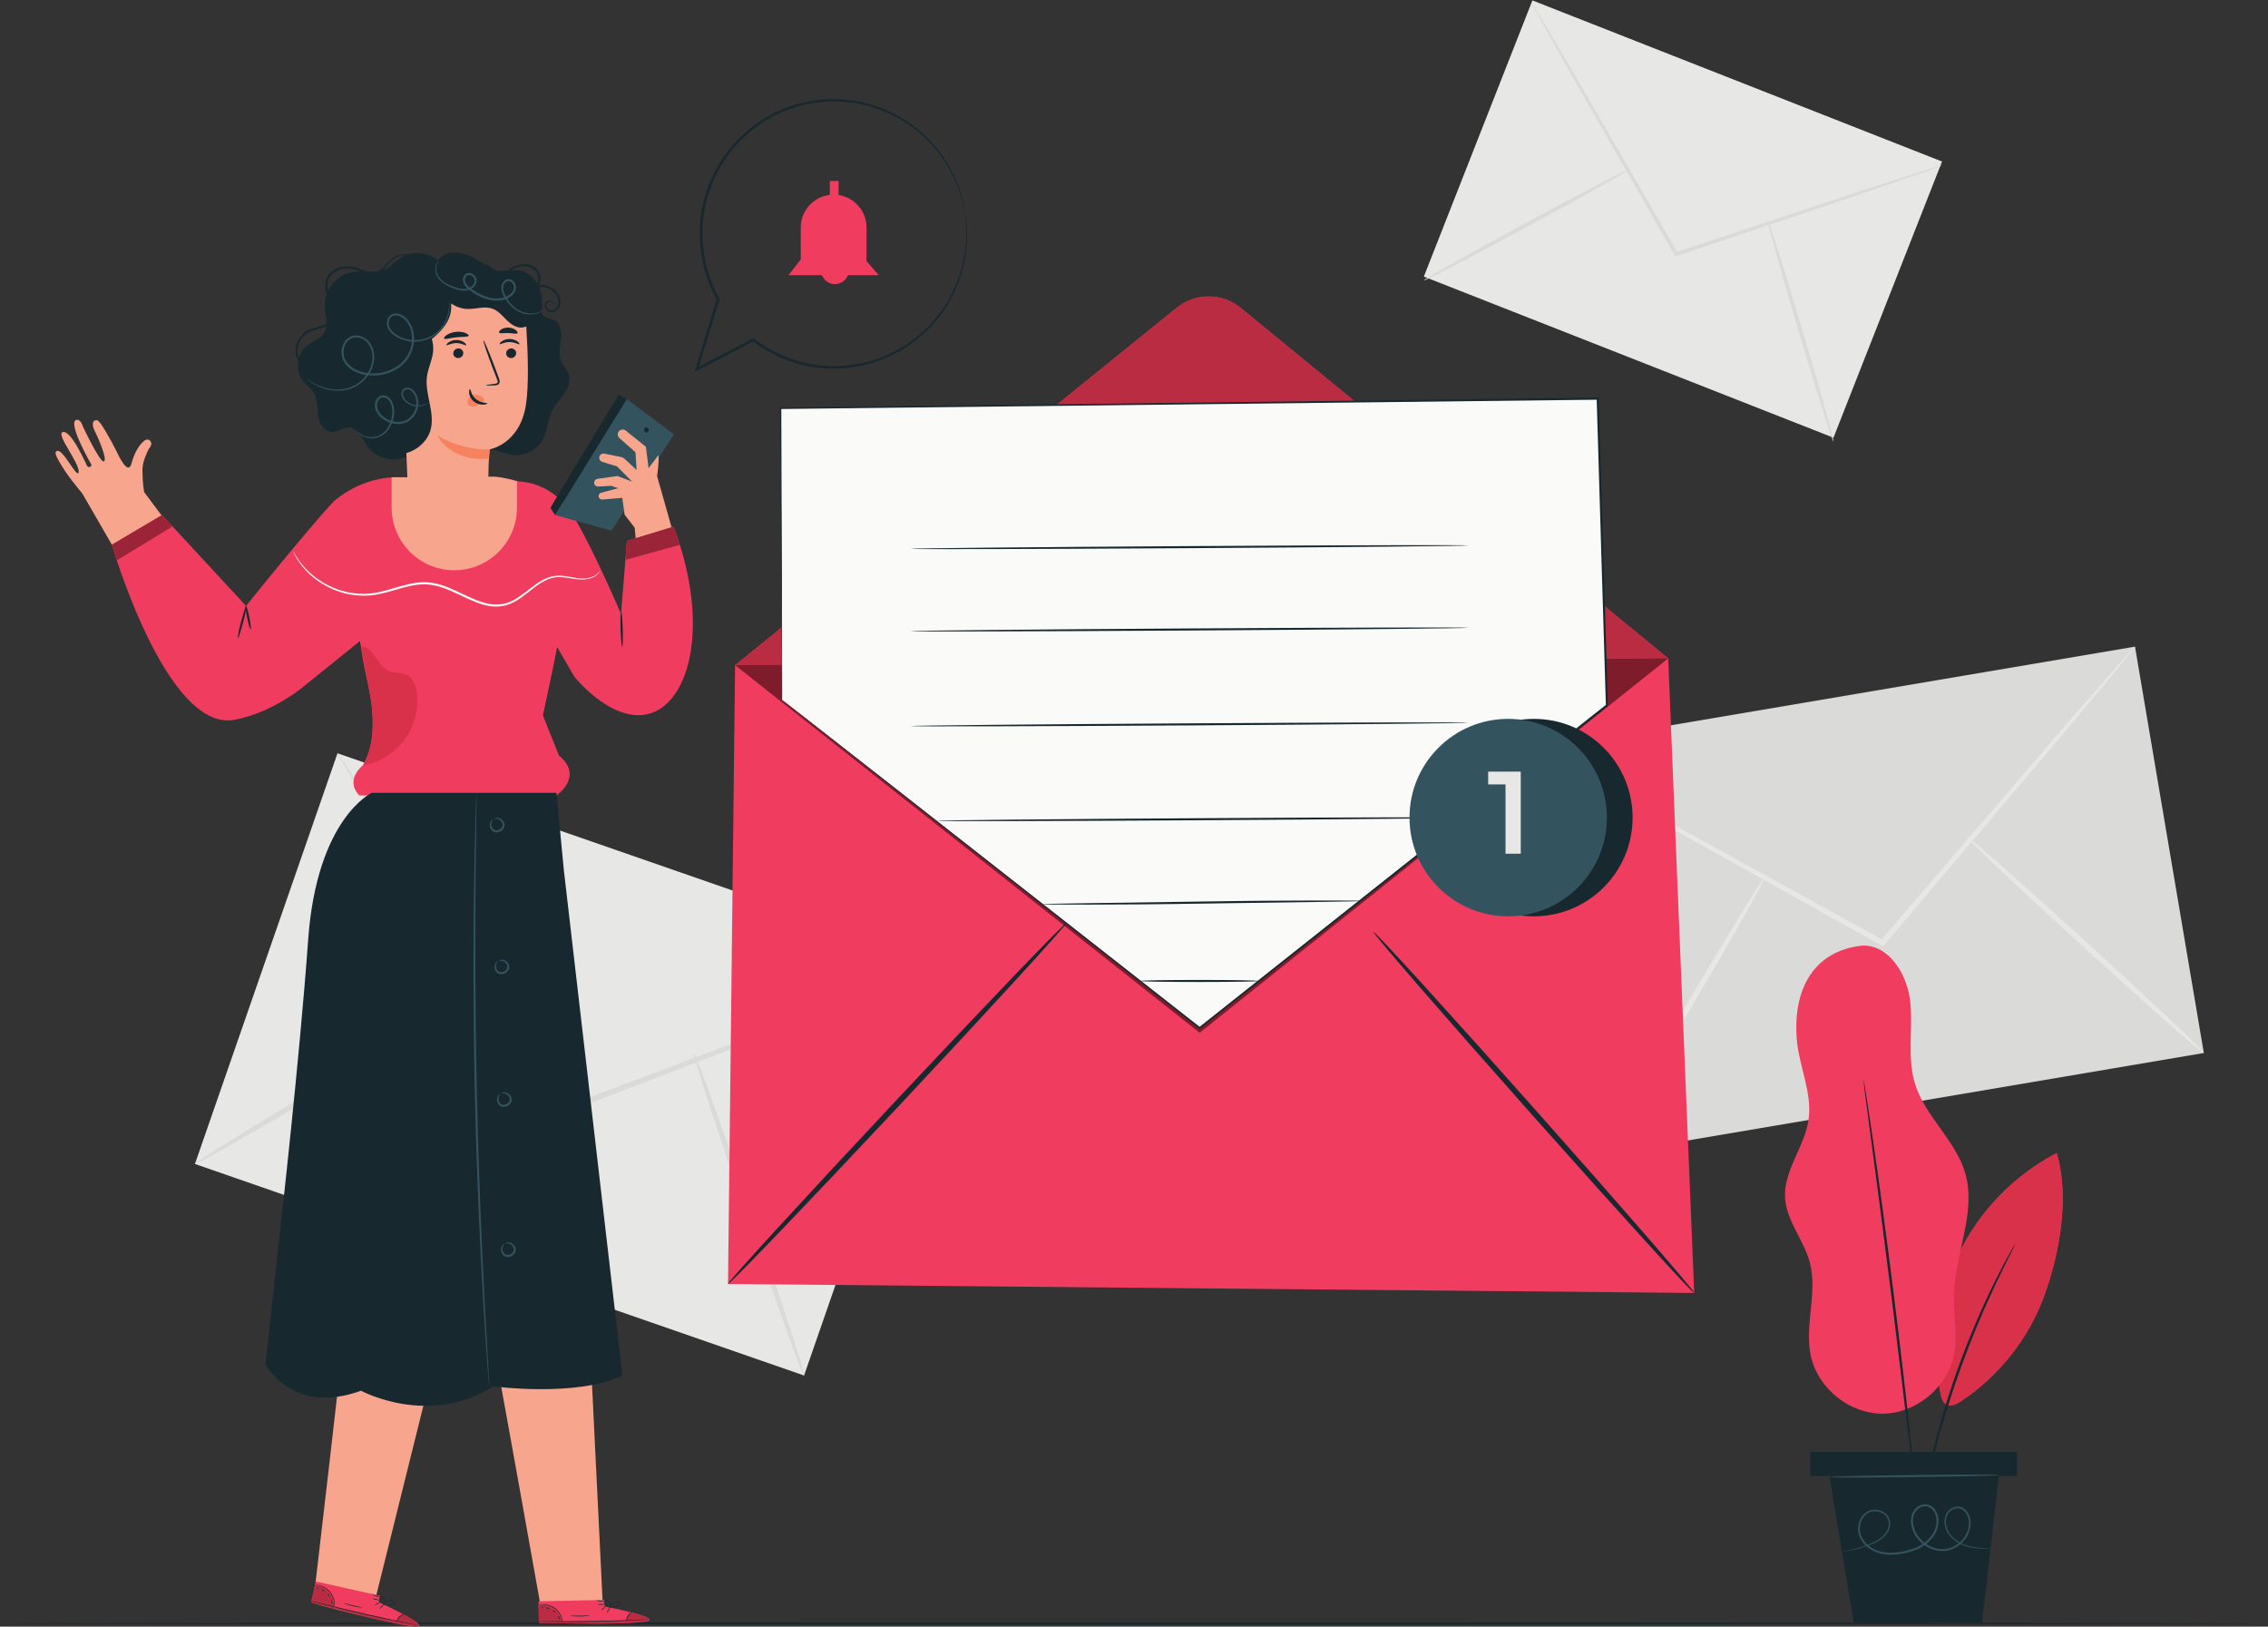 <?xml version="1.0" encoding="UTF-8" standalone="no"?>
<!-- Created with Inkscape (http://www.inkscape.org/) -->

<svg
   version="1.1"
   id="svg2"
   xml:space="preserve"
   width="764.2"
   height="547.96"
   viewBox="0 0 764.2 547.96"
   sodipodi:docname="mail.eps"
   xmlns:inkscape="http://www.inkscape.org/namespaces/inkscape"
   xmlns:sodipodi="http://sodipodi.sourceforge.net/DTD/sodipodi-0.dtd"
   xmlns="http://www.w3.org/2000/svg"
   xmlns:svg="http://www.w3.org/2000/svg"><rect x="0" y="0" width="764.2" height="547.96" fill="#333333" stroke="none"/><defs
     id="defs6" /><sodipodi:namedview
     id="namedview4"
     pagecolor="#ffffff"
     bordercolor="#666666"
     borderopacity="1.0"
     inkscape:pageshadow="2"
     inkscape:pageopacity="0.0"
     inkscape:pagecheckerboard="0" /><g
     id="g8"
     inkscape:groupmode="layer"
     inkscape:label="ink_ext_XXXXXX"
     transform="matrix(1.333,0,0,-1.333,0,547.96)"><g
       id="g10"
       transform="scale(0.1)"><path
         d="M 2032.47,634.629 492.746,1169.25 853.098,2207.08 2392.82,1672.45 2032.47,634.629"
         style="fill:#e7e8e5;fill-opacity:1;fill-rule:nonzero;stroke:none"
         id="path12" /><path
         d="m 2392.82,1672.45 c 0.18,-0.47 -6.41,-3.49 -19.13,-8.82 -14.1,-5.73 -32.69,-13.27 -55.91,-22.68 -50.31,-19.69 -120.56,-47.18 -206.79,-80.93 -176.54,-67.55 -418.2,-160.01 -685.86,-262.42 l -5.64,-2.16 -3.24,5.13 c -2.47,3.91 -5.15,8.15 -7.83,12.4 -154.01,245.7 -293.38,468.06 -395.28,630.63 -49.339,80.04 -89.558,145.28 -118.351,192 -13.109,21.86 -23.601,39.35 -31.543,52.6 -7.07,12.11 -10.578,18.61 -10.148,18.88 0.429,0.27 4.781,-5.69 12.668,-17.29 8.539,-12.87 19.808,-29.87 33.89,-51.12 29.762,-46.1 71.332,-110.49 122.334,-189.5 102.84,-161.96 243.51,-383.5 398.95,-628.3 2.68,-4.25 5.35,-8.49 7.82,-12.4 l -8.87,2.97 c 268.26,100.8 510.46,191.81 687.41,258.31 86.93,31.92 157.75,57.92 208.45,76.54 23.63,8.34 42.55,15.03 56.89,20.1 13.06,4.43 20,6.54 20.18,6.06"
         style="fill:#dadbd8;fill-opacity:1;fill-rule:nonzero;stroke:none"
         id="path14" /><path
         d="m 492.742,1169.25 c -2.086,3.52 163.098,105.58 368.899,227.93 205.879,122.39 374.409,218.74 376.499,215.22 2.08,-3.5 -163.06,-105.54 -368.933,-227.93 C 663.402,1262.1 494.832,1165.74 492.742,1169.25"
         style="fill:#dadbd8;fill-opacity:1;fill-rule:nonzero;stroke:none"
         id="path16" /><path
         d="m 1754.45,1447.67 c 3.87,1.33 69.24,-179.62 146.01,-404.1 76.78,-224.558 135.88,-407.621 132.01,-408.941 -3.87,-1.32 -69.23,179.59 -146.02,404.151 -76.75,224.47 -135.86,407.57 -132,408.89"
         style="fill:#dadbd8;fill-opacity:1;fill-rule:nonzero;stroke:none"
         id="path18" /><path
         d="m 5570.72,1449.66 -1523.54,-258.14 -174.01,1026.92 1523.55,258.14 174,-1026.92"
         style="fill:#dadbd8;fill-opacity:1;fill-rule:nonzero;stroke:none"
         id="path20" /><path
         d="m 5396.72,2476.59 c 0.37,-0.32 -3.73,-5.85 -11.87,-16.08 -9.11,-11.19 -21.11,-25.93 -36.12,-44.36 -32.82,-39.3 -78.67,-94.2 -134.94,-161.59 -115.91,-136.68 -274.55,-323.78 -450.28,-531 l -3.71,-4.38 -5.03,2.79 c -3.83,2.13 -8,4.43 -12.15,6.74 -240.1,133.94 -457.37,255.14 -616.24,343.76 -77.52,44.02 -140.71,79.89 -185.95,105.58 -20.86,12.19 -37.56,21.94 -50.21,29.33 -11.4,6.84 -17.28,10.63 -17.05,11.06 0.24,0.41 6.57,-2.55 18.42,-8.59 12.97,-6.81 30.09,-15.8 51.48,-27.03 45.78,-24.73 109.7,-59.28 188.13,-101.68 159.36,-87.68 377.34,-207.62 618.21,-340.16 4.16,-2.31 8.32,-4.61 12.16,-6.74 l -8.73,-1.58 c 176.96,206.17 336.73,392.31 453.45,528.3 57.68,66.19 104.67,120.1 138.32,158.71 15.83,17.72 28.5,31.9 38.1,42.66 8.84,9.65 13.65,14.56 14.01,14.26"
         style="fill:#e7e8e5;fill-opacity:1;fill-rule:nonzero;stroke:none"
         id="path22" /><path
         d="m 4047.18,1191.51 c -3.34,1.97 87.38,162.14 202.59,357.73 115.26,195.65 211.37,352.61 214.71,350.64 3.33,-1.97 -87.36,-162.11 -202.62,-357.76 -115.22,-195.58 -211.34,-352.58 -214.68,-350.61"
         style="fill:#e7e8e5;fill-opacity:1;fill-rule:nonzero;stroke:none"
         id="path24" /><path
         d="m 4968.74,1998.53 c 2.61,2.86 139.49,-117.7 305.7,-269.24 166.27,-151.59 298.89,-276.77 296.28,-279.63 -2.61,-2.86 -139.46,117.67 -305.73,269.26 -166.21,151.54 -298.87,276.75 -296.25,279.61"
         style="fill:#e7e8e5;fill-opacity:1;fill-rule:nonzero;stroke:none"
         id="path26" /><path
         d="m 4634.56,3004.61 -1035.44,407.14 274.43,697.92 1035.43,-407.15 -274.42,-697.91"
         style="fill:#e7e8e5;fill-opacity:1;fill-rule:nonzero;stroke:none"
         id="path28" /><path
         d="m 4908.99,3692.83 c 0.12,-0.33 -4.46,-2.21 -13.29,-5.5 -9.77,-3.51 -22.66,-8.14 -38.76,-13.92 -34.85,-12.03 -83.52,-28.85 -143.28,-49.49 -122.28,-41.2 -289.65,-97.59 -475.04,-160.06 l -3.91,-1.31 -2.07,3.59 c -1.57,2.74 -3.28,5.7 -4.99,8.67 -98.27,171.83 -187.18,327.33 -252.2,441.03 -31.45,55.96 -57.07,101.57 -75.42,134.23 -8.34,15.27 -15.01,27.49 -20.07,36.75 -4.49,8.46 -6.7,12.98 -6.4,13.16 0.31,0.17 3.11,-4.02 8.17,-12.14 5.47,-9.02 12.68,-20.93 21.7,-35.8 19.03,-32.27 45.6,-77.34 78.21,-132.63 65.67,-113.31 155.5,-268.3 254.76,-439.56 1.71,-2.97 3.42,-5.94 4.99,-8.67 l -5.96,2.27 c 185.75,61.35 353.46,116.74 475.98,157.21 60.18,19.37 109.19,35.15 144.29,46.45 16.36,5.04 29.44,9.07 39.37,12.14 9.02,2.67 13.81,3.91 13.92,3.58"
         style="fill:#dadbd8;fill-opacity:1;fill-rule:nonzero;stroke:none"
         id="path30" /><path
         d="m 3599.13,3402.06 c -1.33,2.45 114.16,67.5 257.9,145.28 143.8,77.79 261.42,138.86 262.74,136.4 1.32,-2.45 -114.13,-67.49 -257.93,-145.29 -143.75,-77.77 -261.38,-138.84 -262.71,-136.39"
         style="fill:#dadbd8;fill-opacity:1;fill-rule:nonzero;stroke:none"
         id="path32" /><path
         d="m 4467.38,3557.14 c 2.68,0.79 42.27,-124.43 88.43,-279.67 46.18,-155.28 81.42,-281.76 78.76,-282.56 -2.68,-0.79 -42.27,124.4 -88.44,279.69 -46.16,155.23 -81.43,281.74 -78.75,282.54"
         style="fill:#dadbd8;fill-opacity:1;fill-rule:nonzero;stroke:none"
         id="path34" /><path
         d="M 5731.55,8.012 C 5731.55,6.57 4448.4,5.398 2865.91,5.398 1282.88,5.398 0,6.57 0,8.012 c 0,1.438 1282.88,2.609 2865.91,2.609 1582.49,0 2865.64,-1.172 2865.64,-2.609"
         style="fill:#17282f;fill-opacity:1;fill-rule:nonzero;stroke:none"
         id="path36" /><path
         d="m 282.781,2734.21 143.172,50.71 -61.441,82.05 c -1.047,5.38 -4.266,24.33 -4.403,54.92 -0.039,9.46 1.618,18.85 4.746,27.79 3.793,10.82 9.418,25 14.915,31.81 6.796,8.42 -0.188,20.73 -9.688,18.2 -9.504,-2.52 -28.789,-25.28 -37.32,-59.07 -8.524,-33.8 -31.672,15.93 -40.43,33.89 -8.762,17.97 -38.469,72.29 -46.121,73.97 -11.234,2.47 -15.945,-9.11 -6.777,-26.85 9.273,-17.96 32.898,-72.87 23.187,-77.04 -9.566,-4.11 -52.906,87.97 -52.906,87.97 0,0 -6.078,21.18 -17.461,16.74 -20.531,-8.01 32.75,-102.51 38.035,-111.37 3.684,-6.17 -6.707,-11.07 -10.301,-4.25 -3.707,7.04 -41.093,92.86 -62.082,84.9 -16.097,-6.11 43.106,-78.13 40.973,-100.25 -1.156,-11.96 -12.57,6.34 -25.207,24.63 -10.727,15.53 -22.328,31.06 -29.274,28.09 -5.64,-2.4 -9.511,-4.98 18.598,-48.58 9.508,-14.75 26.567,-36.47 45.113,-58.91 h -0.015 l 74.687,-129.35"
         style="fill:#f8a58d;fill-opacity:1;fill-rule:nonzero;stroke:none"
         id="path38" /><path
         d="m 1569.85,2559.33 c 0,0 -70.54,164.87 -119.3,244.95 -45.88,75.38 -106.66,87.63 -139.04,89.91 -24.48,7.16 -41.26,8.44 -41.26,8.44 l -264.92,2.25 c 0,0 -82.267,4.32 -158.103,-57.96 -12.219,-10.04 -103.786,-116.2 -225.219,-267.43 l -212.524,229.64 -126.703,-74.92 c 0,0 137.617,-475.12 310.289,-442.49 102.309,19.33 182.317,90.57 182.317,90.57 l 134.453,108.37 3.117,-17.96 c 2.719,-21.91 9.535,-57.3 14.676,-78.77 16.258,-67.86 25.297,-157.27 -9.621,-216.5 0,0 -47.922,-36.64 -9.809,-76.96 h 498.447 c 0,0 70.61,47.86 6.15,101.11 l -40.4,101.14 26.11,123.39 9.78,49.41 43.84,-75.19 c 0,0 86.85,-109.26 177.13,-95.83 108.55,16.16 171.46,213.87 73.48,475.26 l -118.01,-35.9 -14.88,-184.53"
         style="fill:#f03d5f;fill-opacity:1;fill-rule:nonzero;stroke:none"
         id="path40" /><path
         d="m 436.039,2780.44 -26.555,28.69 26.559,-28.69"
         style="fill:#8c8f8f;fill-opacity:1;fill-rule:nonzero;stroke:none"
         id="path42" /><path
         d="m 295.301,2694.56 -12.52,39.65 v 0 l 126.703,74.92 26.555,-28.69 -140.738,-85.88"
         style="fill:#9c2438;fill-opacity:1;fill-rule:nonzero;stroke:none"
         id="path44" /><path
         d="m 921.328,2183.39 -0.113,0.04 c 4.488,8.8 8.332,18.11 11.394,28.01 0.063,0.18 0.121,0.36 0.18,0.54 -2.98,-10.03 -6.762,-19.62 -11.461,-28.59"
         style="fill:#c3c5c2;fill-opacity:1;fill-rule:nonzero;stroke:none"
         id="path46" /><path
         d="m 918.012,2177.43 c 1.101,1.97 2.168,3.97 3.203,6 l 0.113,-0.04 c -1.058,-2.02 -2.164,-4 -3.316,-5.96"
         style="fill:#b1b3b1;fill-opacity:1;fill-rule:nonzero;stroke:none"
         id="path48" /><path
         d="m 936.762,2347.63 c -0.028,0.14 -0.051,0.28 -0.078,0.42 -1.797,9.64 -4.164,22.24 -6.715,35.75 2.57,-11.61 4.89,-23.75 6.793,-36.17"
         style="fill:#c3c5c2;fill-opacity:1;fill-rule:nonzero;stroke:none"
         id="path50" /><path
         d="m 918.012,2177.43 v 0 c 1.152,1.96 2.258,3.94 3.316,5.96 4.699,8.97 8.481,18.56 11.461,28.59 13.496,40.97 11.231,96.4 3.973,135.65 -1.903,12.42 -4.223,24.56 -6.793,36.17 -7.813,41.41 -17.324,91.44 -17.324,91.44 1.855,0.81 3.695,1.17 5.511,1.17 11.75,0 22.535,-15.38 30.539,-25.75 9.243,-11.97 16.387,-26.58 29.731,-33.7 16.379,-8.72 37.824,-3.65 53.544,-13.5 12.88,-8.07 18.36,-24 20.79,-39.01 6.88,-42.57 -4.11,-87.74 -29.79,-122.39 -25.669,-34.64 -62.232,-58.83 -104.958,-64.63"
         style="fill:#da314b;fill-opacity:1;fill-rule:nonzero;stroke:none"
         id="path52" /><path
         d="m 602.012,2498.35 c -1.571,0.24 0.949,19.08 7.386,41.29 6.418,22.16 11.215,40.07 12.618,39.85 1.562,-0.23 -0.957,-19.07 -7.395,-41.29 -6.414,-22.16 -11.215,-40.06 -12.609,-39.85"
         style="fill:#17282f;fill-opacity:1;fill-rule:nonzero;stroke:none"
         id="path54" /><path
         d="m 633.527,2520.3 c -1.464,-0.3 -5.328,12.74 -8.629,29.11 -3.293,16.38 -4.777,29.89 -3.312,30.18 1.465,0.3 5.332,-12.73 8.629,-29.11 3.293,-16.37 4.777,-29.89 3.312,-30.18"
         style="fill:#17282f;fill-opacity:1;fill-rule:nonzero;stroke:none"
         id="path56" /><path
         d="m 1584.13,3102.39 -180.96,-293.26 142.42,-39.61 157.98,243.64 -119.44,89.23"
         style="fill:#33535f;fill-opacity:1;fill-rule:nonzero;stroke:none"
         id="path58" /><path
         d="m 1572.83,2852.56 6.19,-42.87 25.24,-32.49 2.54,-26.63 90.79,27.62 -36.69,129.54 c 0,0 5.89,37.72 3.54,53.04 l -24.94,-33.14 -6.88,54 -51.19,41.15 c -5.55,4.14 -13.42,2.93 -17.48,-2.69 -3.59,-4.96 -3.01,-11.8 1.36,-16.1 l 41.07,-36.22 2.66,-44.72 -29.7,27.66 c -2.93,2.72 -6.55,4.58 -10.48,5.37 l -41.28,8.25 c -6.24,1.25 -12.19,-3.15 -12.83,-9.48 -0.51,-5.1 2.65,-9.85 7.55,-11.36 l 37.54,-11.55 38.01,-38.35 -37.13,14.14 -50.5,-7.06 c -4.83,-0.68 -8.43,-4.82 -8.43,-9.7 0,-5.62 4.72,-10.08 10.33,-9.77 l 32.1,1.78 18.86,-5.89 -43.44,-11.5 c -4,-1.06 -6.72,-4.78 -6.51,-8.91 0.24,-4.95 4.54,-8.71 9.48,-8.3 l 50.22,4.18"
         style="fill:#f8a58d;fill-opacity:1;fill-rule:nonzero;stroke:none"
         id="path60" /><path
         d="m 1580.86,2695.83 3.87,48.03 22.07,6.72 v -0.01 l 90.79,27.62 5.15,1.57 15.8,-45.96 -137.68,-37.97"
         style="fill:#9c2438;fill-opacity:1;fill-rule:nonzero;stroke:none"
         id="path62" /><path
         d="m 1606.8,2750.57 v 0.01 l 90.79,27.61 -90.79,-27.62"
         style="fill:#996152;fill-opacity:1;fill-rule:nonzero;stroke:none"
         id="path64" /><path
         d="m 1403.17,2809.13 c 0,0 -12.16,16.53 -11.22,19.33 0.94,2.82 172.23,284.73 172.23,284.73 l 19.95,-10.8 -180.96,-293.26"
         style="fill:#17282f;fill-opacity:1;fill-rule:nonzero;stroke:none"
         id="path66" /><path
         d="m 1629.45,3028.69 c 3.06,3.06 9.22,1.5 10.45,-2.65 1.24,-4.14 -3.07,-8.81 -7.3,-7.93 -4.23,0.89 -6.29,6.9 -3.5,10.2"
         style="fill:#17282f;fill-opacity:1;fill-rule:nonzero;stroke:none"
         id="path68" /><path
         d="m 1516.11,2666.83 c 0,0 -1.16,-2.89 -5.23,-7.04 -4.02,-4.12 -11.48,-9.06 -22.26,-11.57 -10.71,-2.73 -24.51,-2.57 -39.74,0.03 -15.17,2.13 -32.67,6.51 -51.27,2.3 -18.63,-4.08 -36.46,-16.01 -54.16,-30.15 -17.88,-13.74 -36.75,-30.7 -62.19,-38.71 -12.67,-3.59 -26.36,-4.8 -40.03,-3.14 -13.64,1.81 -27,6.01 -40.11,11.13 -26.23,10.31 -51.4,24.8 -78.94,34.81 -13.78,4.94 -27.84,8.3 -41.91,9.31 -14.09,0.88 -28.08,-0.7 -41.59,-3.51 -27.08,-5.6 -52.461,-15.04 -77.797,-20.4 -51.117,-11.49 -99.453,0.28 -133.715,18.49 -34.816,18.31 -56.965,42.18 -69.598,59.78 -12.539,17.9 -16.652,29.35 -16.652,29.35 0.645,0.35 5.434,-10.79 18.352,-28.1 13.007,-17.02 35.25,-40.08 69.648,-57.62 33.918,-17.46 81.117,-28.49 130.898,-17.03 24.864,5.39 50.164,14.93 77.804,20.73 13.77,2.91 28.26,4.59 42.98,3.69 14.71,-1.03 29.32,-4.53 43.41,-9.59 28.15,-10.25 53.34,-24.81 79.06,-34.97 12.85,-5.06 25.8,-9.15 38.82,-10.94 13.04,-1.63 25.93,-0.52 37.94,2.8 24.04,7.37 42.8,23.77 60.87,37.47 17.88,14.03 36.44,26.3 56.1,30.35 19.79,4.15 37.58,-0.71 52.57,-3.05 15.09,-2.87 28.3,-3.3 38.79,-0.98 10.51,2.13 17.82,6.57 21.97,10.32 4.19,3.77 5.73,6.42 5.98,6.24"
         style="fill:#fafaf9;fill-opacity:1;fill-rule:nonzero;stroke:none"
         id="path70" /><path
         d="m 1572.75,2476.35 c -1.5,-0.05 -3.33,19.81 -4.09,44.35 -0.76,24.55 -0.17,44.47 1.32,44.52 1.5,0.05 3.33,-19.81 4.1,-44.35 0.76,-24.54 0.17,-44.48 -1.33,-44.52"
         style="fill:#17282f;fill-opacity:1;fill-rule:nonzero;stroke:none"
         id="path72" /><path
         d="M 1260.83,637.66 C 1265.22,620.309 1367.2,48.398 1367.2,48.398 l 156.24,11.691 -28.55,583.98 -234.06,-6.41"
         style="fill:#f8a58d;fill-opacity:1;fill-rule:nonzero;stroke:none"
         id="path74" /><path
         d="M 1528.18,51.02 1527.69,67.461 1361.18,64 l 1,-54.211 10.29,-0.418 c 45.79,-1.512 232.97,-4.641 263.35,4.551 33.88,10.258 -107.64,37.098 -107.64,37.098"
         style="fill:#f03d5f;fill-opacity:1;fill-rule:nonzero;stroke:none"
         id="path76" /><path
         d="m 1361.36,53.961 -0.02,1.098 v 0 l 0.02,-1.098"
         style="fill:#a7a9a8;fill-opacity:1;fill-rule:nonzero;stroke:none"
         id="path78" /><path
         d="m 1362.29,11.988 -0.93,41.973 -0.02,1.098 c 1.76,0.172 3.52,0.25 5.27,0.25 12.14,0 23.88,-3.898 33.73,-10.719 10.77,-7.461 18.53,-18.578 21.52,-30.738 l -59.5,-0.613 -0.07,-1.25 v 0"
         style="fill:#ba2c42;fill-opacity:1;fill-rule:nonzero;stroke:none"
         id="path80" /><path
         d="m 1469.27,7.25 c -40.29,0 -79.45,0.789 -107.09,2.539 v 0 l 10.29,-0.418 c 21.31,-0.699 73.24,-1.75 125.73,-1.75 7.84,0 15.69,0.02 23.45,0.07 C 1504.55,7.398 1486.81,7.25 1469.27,7.25"
         style="fill:#0f191d;fill-opacity:1;fill-rule:nonzero;stroke:none"
         id="path82" /><path
         d="m 1634.38,13.52 c 0.51,0.129 0.99,0.262 1.44,0.402 4.71,1.43 6.03,3.168 4.81,5.129 1.02,-1.199 1.26,-2.352 0.43,-3.41 -0.58,-0.75 -2.9,-1.461 -6.68,-2.121 m -25.04,18.832 c -3.83,1.109 -7.85,2.199 -11.97,3.277 0.01,0 0.01,0 0.01,0 0,0 5.16,-1.277 11.96,-3.277"
         style="fill:#a7a9a8;fill-opacity:1;fill-rule:nonzero;stroke:none"
         id="path84" /><path
         d="m 1498.2,7.621 c -52.49,0 -104.42,1.051 -125.73,1.75 l -10.29,0.418 0.11,2.199 59.96,0.133 c -0.12,0.578 -0.25,1.148 -0.39,1.73 l 161.31,1.66 c 0,0 4.56,19.547 14.2,20.117 4.12,-1.078 8.14,-2.168 11.97,-3.277 11.37,-3.332 27.3,-8.652 31.29,-13.301 1.22,-1.961 -0.1,-3.699 -4.81,-5.129 -0.45,-0.141 -0.93,-0.274 -1.44,-0.402 -16.66,-2.918 -61.82,-4.98 -112.73,-5.828 -7.76,-0.051 -15.61,-0.07 -23.45,-0.07"
         style="fill:#ba2c42;fill-opacity:1;fill-rule:nonzero;stroke:none"
         id="path86" /><path
         d="m 1362.29,11.988 0.07,1.25 59.5,0.613 c 0.14,-0.582 0.27,-1.152 0.39,-1.73 l -59.96,-0.133"
         style="fill:#7a1a2b;fill-opacity:1;fill-rule:nonzero;stroke:none"
         id="path88" /><path
         d="m 1359.76,13.281 c -0.01,-0.062 0.98,-0.141 2.86,-0.231 2.46,-0.102 5.15,-0.199 8.19,-0.309 8.19,-0.184 18.27,-0.402 30.15,-0.66 25.47,-0.391 60.66,-0.492 99.52,0.188 38.86,0.68 74.03,2.02 99.46,3.301 11.86,0.668 21.92,1.238 30.1,1.711 3.03,0.219 5.72,0.418 8.18,0.59 1.87,0.16 2.84,0.277 2.84,0.348 -0.01,0.051 -0.99,0.062 -2.86,0.031 -2.46,-0.07 -5.16,-0.148 -8.2,-0.25 -8.19,-0.301 -18.25,-0.672 -30.13,-1.109 -25.43,-0.941 -60.58,-2.062 -99.43,-2.762 -38.84,-0.668 -74.01,-0.777 -99.47,-0.731 -11.88,0.031 -21.95,0.051 -30.15,0.07 -3.04,-0.02 -5.74,-0.027 -8.2,-0.047 -1.87,-0.031 -2.86,-0.082 -2.86,-0.141"
         style="fill:#17282f;fill-opacity:1;fill-rule:nonzero;stroke:none"
         id="path90" /><path
         d="m 1583.18,13.121 c 0.61,-0.07 0.93,6.629 5.32,13.461 4.27,6.918 10.39,10.438 10.04,10.918 -0.13,0.461 -7.17,-2.578 -11.77,-9.969 -4.68,-7.34 -4.09,-14.543 -3.59,-14.41"
         style="fill:#17282f;fill-opacity:1;fill-rule:nonzero;stroke:none"
         id="path92" /><path
         d="m 1533.75,35.301 c 0.48,-0.27 2.76,2.418 5.1,6 2.33,3.59 3.84,6.711 3.37,6.981 -0.47,0.27 -2.75,-2.422 -5.09,-6.012 -2.34,-3.59 -3.86,-6.711 -3.38,-6.969"
         style="fill:#17282f;fill-opacity:1;fill-rule:nonzero;stroke:none"
         id="path94" /><path
         d="m 1520.18,41.641 c 0.38,-0.371 2.96,1.301 5.76,3.738 2.8,2.43 4.77,4.723 4.39,5.09 -0.38,0.383 -2.96,-1.289 -5.76,-3.731 -2.8,-2.43 -4.77,-4.719 -4.39,-5.098"
         style="fill:#17282f;fill-opacity:1;fill-rule:nonzero;stroke:none"
         id="path96" /><path
         d="m 1511.37,56.039 c 0,-0.52 3.89,-0.91 8.67,-0.867 4.79,0.039 8.66,0.488 8.65,1 0,0.519 -3.88,0.898 -8.67,0.867 -4.78,-0.039 -8.65,-0.48 -8.65,-1"
         style="fill:#17282f;fill-opacity:1;fill-rule:nonzero;stroke:none"
         id="path98" /><path
         d="m 1508.23,66.238 c -0.18,-0.457 4.08,-2.156 9.71,-2.43 5.63,-0.297 10.06,0.941 9.93,1.422 -0.1,0.519 -4.48,0.148 -9.82,0.449 -5.35,0.25 -9.66,1.082 -9.82,0.559"
         style="fill:#17282f;fill-opacity:1;fill-rule:nonzero;stroke:none"
         id="path100" /><path
         d="m 1539.08,48.84 c -0.01,-0.199 4.08,-0.602 10.64,0.25 3.28,0.43 7.14,1.219 11.29,2.531 2.06,0.738 4.22,1.277 6.44,2.609 1.04,0.668 2.19,1.609 2.57,3.129 0.4,1.492 -0.49,3.141 -1.71,3.93 -10.29,4.723 -20.37,-0.789 -24.03,-5.75 -2.03,-2.539 -2.93,-4.988 -3.33,-6.68 -0.39,-1.699 -0.34,-2.668 -0.22,-2.68 0.38,-0.121 0.64,3.91 4.66,8.539 1.99,2.262 5.03,4.492 8.98,5.66 3.74,1.109 9.09,1.492 12.72,-0.57 1.71,-1.137 1.1,-2.988 -0.76,-4.078 -1.73,-1.082 -3.99,-1.75 -5.94,-2.481 -4,-1.359 -7.74,-2.269 -10.91,-2.859 -6.35,-1.16 -10.41,-1.25 -10.4,-1.551"
         style="fill:#17282f;fill-opacity:1;fill-rule:nonzero;stroke:none"
         id="path102" /><path
         d="m 1541.84,48.398 c 0.16,-0.109 1.67,2.453 1.08,6.902 -0.31,2.18 -1.23,4.758 -3.07,7.18 -1.93,2.16 -4.42,5.148 -8.98,4.891 -2.46,-0.34 -3.61,-2.973 -3.19,-4.633 0.24,-1.727 1.11,-3.207 1.91,-4.399 1.64,-2.441 3.48,-4.41 5.17,-5.898 3.41,-2.973 6.07,-4.082 6.19,-3.891 0.18,0.238 -2.17,1.738 -5.18,4.809 -1.49,1.539 -3.12,3.512 -4.59,5.871 -1.51,2.059 -2.59,5.801 0.07,6.301 2.66,0.289 5.44,-2.133 7.11,-4.07 1.72,-2.109 2.71,-4.41 3.16,-6.391 0.9,-4.012 -0.03,-6.601 0.32,-6.672"
         style="fill:#17282f;fill-opacity:1;fill-rule:nonzero;stroke:none"
         id="path104" /><path
         d="m 1362.2,55.512 c 0.04,-0.34 4.74,0.508 12.25,-0.18 7.44,-0.633 17.82,-3.273 26.95,-9.742 9.12,-6.5 14.58,-15.129 17.19,-21.641 2.67,-6.559 3.02,-11 3.39,-10.949 0.12,0.012 0.16,1.121 -0.06,3.121 -0.22,1.988 -0.8,4.848 -2,8.277 -2.32,6.793 -7.79,15.902 -17.3,22.672 -9.52,6.75 -20.4,9.281 -28.07,9.578 -3.86,0.191 -6.98,-0.059 -9.11,-0.379 -2.12,-0.32 -3.26,-0.641 -3.24,-0.758"
         style="fill:#17282f;fill-opacity:1;fill-rule:nonzero;stroke:none"
         id="path106" /><path
         d="m 1442.78,27.531 c -0.07,-0.492 10.77,-1.93 24.24,-1.793 13.48,0.113 24.28,1.762 24.21,2.25 -0.07,0.543 -10.88,-0.27 -24.23,-0.379 -13.34,-0.148 -24.17,0.461 -24.22,-0.078"
         style="fill:#17282f;fill-opacity:1;fill-rule:nonzero;stroke:none"
         id="path108" /><path
         d="m 1410.29,26.98 c -0.4,-0.379 0.93,-2.109 2.09,-4.402 1.19,-2.269 1.8,-4.328 2.37,-4.277 0.54,0.008 0.8,2.449 -0.56,5.078 -1.35,2.652 -3.56,3.992 -3.9,3.602"
         style="fill:#17282f;fill-opacity:1;fill-rule:nonzero;stroke:none"
         id="path110" /><path
         d="m 1397.72,40.93 c -0.38,-0.371 0.73,-1.949 2.47,-3.539 1.76,-1.59 3.49,-2.57 3.88,-2.199 0.38,0.367 -0.72,1.949 -2.48,3.539 -1.74,1.578 -3.48,2.57 -3.87,2.199"
         style="fill:#17282f;fill-opacity:1;fill-rule:nonzero;stroke:none"
         id="path112" /><path
         d="m 1380.06,47.078 c 0.13,-0.519 2.33,-0.457 4.78,-1.207 2.47,-0.699 4.24,-1.93 4.66,-1.57 0.44,0.289 -1,2.461 -4.05,3.348 -3.04,0.91 -5.57,-0.09 -5.39,-0.57"
         style="fill:#17282f;fill-opacity:1;fill-rule:nonzero;stroke:none"
         id="path114" /><path
         d="m 1367.52,49.91 c -0.19,-0.48 0.78,-1.262 2.17,-1.73 1.38,-0.469 2.66,-0.461 2.85,0.031 0.19,0.48 -0.78,1.258 -2.17,1.719 -1.38,0.469 -2.66,0.461 -2.85,-0.019"
         style="fill:#17282f;fill-opacity:1;fill-rule:nonzero;stroke:none"
         id="path116" /><path
         d="M 863.324,685.391 C 862.523,667.52 797.535,110.539 797.535,110.539 L 950.516,76.68 1091.57,644.082 863.324,685.391"
         style="fill:#f8a58d;fill-opacity:1;fill-rule:nonzero;stroke:none"
         id="path118" /><path
         d="M 957.414,61.832 960.852,77.91 798.297,114.18 786.371,61.289 796.27,58.441 C 840.387,46.078 1021.43,-1.531 1053.13,0.172 1088.48,2.059 957.414,61.832 957.414,61.832"
         style="fill:#f03d5f;fill-opacity:1;fill-rule:nonzero;stroke:none"
         id="path120" /><path
         d="m 845.309,51.031 -57.938,13.57 -0.359,-1.18 9.324,42.047 c 13.887,-2.059 26.301,-9.188 35.391,-19.457 8.679,-9.801 13.57,-22.453 13.582,-34.98"
         style="fill:#ba2c42;fill-opacity:1;fill-rule:nonzero;stroke:none"
         id="path122" /><path
         d="m 1054.87,0 c -0.93,0 -2.02,0.039 -3.25,0.121 0.53,0.008 1.04,0.02 1.51,0.051 4.91,0.258 6.61,1.648 5.89,3.828 0.71,-1.398 0.67,-2.578 -0.39,-3.41 C 1058.13,0.191 1056.84,0 1054.87,0 M 940.715,21.309 c -54.965,12.5 -116.422,28.113 -154.344,39.98 v 0 l 9.899,-2.848 C 819.859,51.832 882.594,35.141 940.715,21.309 m 91.045,3.09 c -3.45,1.973 -7.08,3.992 -10.81,6 0.01,0 0.01,0 0.01,0 0,0 4.69,-2.457 10.8,-6"
         style="fill:#a7a9a8;fill-opacity:1;fill-rule:nonzero;stroke:none"
         id="path124" /><path
         d="M 1051.62,0.121 C 1034.72,1.262 990.367,10.012 940.715,21.309 882.594,35.141 819.859,51.832 796.27,58.441 l -9.899,2.848 0.641,2.133 -0.004,-0.024 58.269,-14.137 c 0.02,0.59 0.032,1.18 0.032,1.77 l 157.061,-36.793 c 0,0 8.27,16.281 17.27,16.281 0.44,0 0.87,-0.039 1.31,-0.121 3.73,-2.008 7.36,-4.027 10.81,-6 10.25,-5.938 24.49,-14.918 27.26,-20.398 0.72,-2.18 -0.98,-3.57 -5.89,-3.828 -0.47,-0.031 -0.98,-0.043 -1.51,-0.051"
         style="fill:#ba2c42;fill-opacity:1;fill-rule:nonzero;stroke:none"
         id="path126" /><path
         d="m 845.277,49.262 -58.269,14.137 0.004,0.024 0.359,1.18 57.938,-13.57 c 0,-0.59 -0.012,-1.18 -0.032,-1.77"
         style="fill:#7a1a2b;fill-opacity:1;fill-rule:nonzero;stroke:none"
         id="path128" /><path
         d="m 784.852,65.269 c -0.016,-0.07 0.921,-0.379 2.718,-0.91 2.368,-0.688 4.961,-1.418 7.887,-2.258 7.914,-2.121 17.645,-4.731 29.133,-7.812 24.64,-6.438 58.797,-14.91 96.695,-23.508 37.918,-8.59 72.387,-15.66 97.385,-20.473 11.69,-2.168 21.6,-4.008 29.65,-5.5 3,-0.508 5.66,-0.957 8.08,-1.367 1.85,-0.293 2.83,-0.422 2.84,-0.352 0.01,0.059 -0.94,0.309 -2.77,0.719 -2.41,0.512 -5.05,1.082 -8.02,1.711 -8.02,1.652 -17.89,3.68 -29.53,6.082 -24.928,5.148 -59.338,12.43 -97.229,21 -37.875,8.59 -72.058,16.859 -96.777,22.969 -11.543,2.852 -21.316,5.269 -29.269,7.238 -2.961,0.711 -5.582,1.332 -7.977,1.91 -1.828,0.422 -2.797,0.602 -2.816,0.551"
         style="fill:#17282f;fill-opacity:1;fill-rule:nonzero;stroke:none"
         id="path130" /><path
         d="m 1001.81,11.922 c 0.58,-0.211 2.49,6.219 8.38,11.809 5.79,5.699 12.58,7.668 12.34,8.219 -0.01,0.473 -7.57,-0.801 -13.8,-6.891 -6.3,-6.008 -7.43,-13.137 -6.92,-13.137"
         style="fill:#17282f;fill-opacity:1;fill-rule:nonzero;stroke:none"
         id="path132" /><path
         d="m 959.086,45.23 c 0.394,-0.371 3.25,1.691 6.375,4.621 3.125,2.93 5.34,5.598 4.941,5.969 -0.398,0.371 -3.25,-1.699 -6.375,-4.629 -3.132,-2.922 -5.343,-5.59 -4.941,-5.961"
         style="fill:#17282f;fill-opacity:1;fill-rule:nonzero;stroke:none"
         id="path134" /><path
         d="m 947.414,54.621 c 0.285,-0.449 3.184,0.559 6.484,2.258 3.305,1.699 5.758,3.441 5.481,3.902 -0.285,0.457 -3.184,-0.551 -6.484,-2.25 -3.305,-1.699 -5.758,-3.453 -5.481,-3.91"
         style="fill:#17282f;fill-opacity:1;fill-rule:nonzero;stroke:none"
         id="path136" /><path
         d="m 942.289,70.711 c -0.121,-0.512 3.555,-1.812 8.211,-2.91 4.66,-1.109 8.527,-1.602 8.645,-1.09 0.117,0.5 -3.559,1.801 -8.219,2.898 -4.653,1.109 -8.528,1.59 -8.637,1.101"
         style="fill:#17282f;fill-opacity:1;fill-rule:nonzero;stroke:none"
         id="path138" /><path
         d="m 941.664,81.359 c -0.285,-0.41 3.449,-3.07 8.852,-4.68 5.39,-1.629 9.992,-1.48 9.992,-0.981 0.023,0.531 -4.324,1.211 -9.442,2.77 -5.136,1.52 -9.121,3.352 -9.402,2.891"
         style="fill:#17282f;fill-opacity:1;fill-rule:nonzero;stroke:none"
         id="path140" /><path
         d="m 967.477,57.109 c -0.055,-0.188 3.832,-1.551 10.406,-2.281 3.281,-0.359 7.226,-0.508 11.566,-0.227 2.176,0.219 4.406,0.238 6.871,1 1.172,0.41 2.512,1.039 3.239,2.418 0.751,1.359 0.277,3.172 -0.719,4.219 -8.871,7.043 -19.969,4.082 -24.715,0.141 -2.574,-1.98 -4.027,-4.16 -4.82,-5.688 -0.782,-1.562 -0.961,-2.512 -0.852,-2.562 0.344,-0.199 1.551,3.66 6.567,7.191 2.468,1.73 5.949,3.16 10.066,3.359 3.891,0.191 9.176,-0.719 12.211,-3.578 1.398,-1.512 0.355,-3.172 -1.707,-3.773 -1.934,-0.648 -4.289,-0.769 -6.356,-1.008 -4.211,-0.371 -8.054,-0.359 -11.277,-0.18 -6.449,0.391 -10.414,1.27 -10.48,0.969"
         style="fill:#17282f;fill-opacity:1;fill-rule:nonzero;stroke:none"
         id="path142" /><path
         d="m 970.066,56.031 c 0.122,-0.141 2.204,1.98 2.688,6.438 0.219,2.191 -0.066,4.922 -1.277,7.711 -1.356,2.559 -3.059,6.051 -7.559,6.879 -2.469,0.262 -4.215,-2.027 -4.191,-3.738 -0.188,-1.738 0.308,-3.379 0.808,-4.719 1.012,-2.773 2.324,-5.113 3.613,-6.961 2.602,-3.699 4.922,-5.422 5.079,-5.262 0.234,0.191 -1.684,2.211 -3.872,5.922 -1.089,1.84 -2.203,4.141 -3.066,6.781 -0.973,2.367 -1.141,6.25 1.566,6.109 2.653,-0.352 4.778,-3.359 5.938,-5.66 1.168,-2.461 1.578,-4.922 1.543,-6.953 -0.074,-4.109 -1.602,-6.406 -1.27,-6.547"
         style="fill:#17282f;fill-opacity:1;fill-rule:nonzero;stroke:none"
         id="path144" /><path
         d="m 797.277,105.699 c -0.039,-0.347 4.723,-0.64 11.856,-3.09 7.07,-2.379 16.535,-7.418 23.851,-15.89 7.313,-8.48 10.563,-18.148 11.543,-25.098 1.043,-7.012 0.321,-11.402 0.696,-11.441 0.117,-0.019 0.422,1.051 0.679,3.039 0.262,1.992 0.383,4.91 0.036,8.512 -0.641,7.16 -3.793,17.309 -11.415,26.141 -7.636,8.828 -17.601,13.867 -24.972,16 -3.707,1.09 -6.805,1.609 -8.942,1.801 -2.14,0.18 -3.328,0.137 -3.332,0.027"
         style="fill:#17282f;fill-opacity:1;fill-rule:nonzero;stroke:none"
         id="path146" /><path
         d="m 868.875,59.34 c -0.172,-0.449 10.012,-4.449 23.125,-7.508 13.113,-3.113 24,-4.062 24.043,-3.582 0.062,0.539 -10.625,2.332 -23.617,5.391 -12.992,3.039 -23.371,6.219 -23.551,5.699"
         style="fill:#17282f;fill-opacity:1;fill-rule:nonzero;stroke:none"
         id="path148" /><path
         d="m 837.191,66.551 c -0.472,-0.289 0.407,-2.281 0.981,-4.781 0.613,-2.5 0.726,-4.629 1.293,-4.73 0.523,-0.109 1.359,2.191 0.66,5.082 -0.68,2.879 -2.504,4.711 -2.934,4.43"
         style="fill:#17282f;fill-opacity:1;fill-rule:nonzero;stroke:none"
         id="path150" /><path
         d="m 828.313,83.082 c -0.469,-0.273 0.23,-2.07 1.554,-4.023 1.321,-1.969 2.774,-3.34 3.235,-3.07 0.464,0.273 -0.235,2.07 -1.555,4.031 -1.324,1.949 -2.774,3.32 -3.234,3.062"
         style="fill:#17282f;fill-opacity:1;fill-rule:nonzero;stroke:none"
         id="path152" /><path
         d="m 812.621,93.262 c 0,-0.531 2.152,-1 4.356,-2.32 2.23,-1.27 3.652,-2.883 4.148,-2.633 0.5,0.18 -0.387,2.633 -3.141,4.223 -2.738,1.598 -5.425,1.23 -5.363,0.73"
         style="fill:#17282f;fill-opacity:1;fill-rule:nonzero;stroke:none"
         id="path154" /><path
         d="m 801.109,98.988 c -0.296,-0.418 0.461,-1.41 1.696,-2.188 1.238,-0.789 2.476,-1.082 2.781,-0.66 0.297,0.418 -0.461,1.41 -1.695,2.188 -1.239,0.793 -2.477,1.094 -2.782,0.66"
         style="fill:#17282f;fill-opacity:1;fill-rule:nonzero;stroke:none"
         id="path156" /><path
         d="m 973.594,3430.3 c -2.016,-0.93 -4.094,-1.52 -6.16,-2.2 3.086,2.67 5.832,5.53 8.343,8.33 8.95,10.33 16.668,19.78 26.233,24.22 8.64,4.28 17.17,5.43 24.23,5.27 -4.28,-1.69 -8.44,-3.69 -12.34,-6.19 -14.045,-8.99 -25.15,-22.47 -40.306,-29.43 z m -82.301,-6.95 c -26.742,-4.3 -49.82,-23.21 -61.816,-47.34 -0.977,4.58 -1.602,9.15 -1.563,13.67 -0.059,9.53 3.356,18.53 9.445,25.41 12.219,14.2 31.719,18.63 48.786,16.46 9.48,-0.83 18.23,-3.89 26.91,-6.91 -7.328,0.07 -14.625,-0.14 -21.762,-1.29 z M 779.289,3239.37 c -3.633,0.78 -5.633,0.27 -5.633,0.27 -0.015,-0.27 1.672,-0.29 4.489,-1.11 -1.028,-0.74 -2.09,-1.45 -3.071,-2.25 -9.406,-7.64 -15.894,-18.22 -19.367,-29.77 -5.246,9.17 -5.184,22.35 -1.004,34.01 5.047,14.35 16.727,27.91 32.746,34.03 8.031,3.04 17.149,4.29 26.449,7.12 3.832,1.07 7.743,2.83 11.418,5.06 -0.586,-5.37 -1.984,-10.57 -4.718,-15.47 -8.582,-15.38 -26.782,-21.68 -41.309,-31.89 z m 657.991,-73.79 c -4.15,11.87 -14.21,20.84 -19.09,32.44 -7.31,17.35 -1.94,37.05 0.05,55.78 1.99,18.73 -1.92,41.46 -19.09,49.2 -7.07,3.18 -15.41,3.22 -21.99,7.32 -13.36,8.31 -12.66,27.38 -13.88,43.07 -0.8,10.22 -3.48,20.5 -7.86,29.82 0.92,0.28 1.85,0.58 2.82,0.88 21.49,5.55 44.54,-7.5 51.12,-25.32 3.48,-8.76 3.2,-18.71 -1.74,-25.11 -4.81,-6.52 -13.54,-9.25 -19.42,-6.25 -5.94,3.03 -8.75,10.29 -7.09,15.2 1.49,5.27 7.14,6.66 10.92,6.13 4,-0.47 6.61,-2.57 7.75,-4.31 1.15,-1.79 1.25,-3.04 1.54,-2.99 0.1,-0.02 0.46,1.29 -0.49,3.57 -0.95,2.22 -3.79,5.08 -8.41,6.02 -2.28,0.46 -4.99,0.49 -7.77,-0.55 -2.81,-0.92 -5.51,-3.48 -6.68,-6.78 -2.45,-6.65 0.55,-15.59 8.28,-20.01 8.13,-4.39 19.13,-0.93 25.27,6.95 6.51,8.13 6.78,20.04 2.97,30.09 -6.96,19.2 -29.51,33.07 -52.6,29.89 4.97,8.06 5.69,18.18 3.06,26.57 -3.58,11.66 -13.29,19.48 -23.07,23.15 -9.91,3.84 -20.41,3.77 -29.31,1.59 -8.99,-2.12 -16.66,-6.05 -23.09,-10.22 -6.48,-4.23 -11.48,-8.87 -16.35,-11.98 -4.83,-3.2 -9.49,-4.88 -13.49,-5.19 -8.15,-0.74 -11.88,3.03 -12.11,2.5 -0.36,0.02 3.11,-4.8 12.22,-4.79 4.4,-0.04 9.82,1.54 15.1,4.68 5.35,3.05 10.58,7.5 16.84,11.26 12.2,7.39 30.38,14.2 48.22,7.08 8.59,-3.37 16.71,-10.31 19.48,-19.76 2.81,-9.03 0.57,-20.32 -6.89,-26.69 -5.29,9.13 -12.43,16.98 -21.65,22.18 -19.98,11.28 -49.53,5.79 -59.68,-14.8 l -164.08,56.33 c -20.13,17.79 -49.84,23.05 -75.37,15.16 -1.12,0.19 -2.21,0.41 -3.44,0.54 -7.67,0.79 -17.53,0.09 -27.71,-4.59 -10.48,-4.5 -18.984,-14.49 -27.902,-24.37 -4.559,-4.9 -9.566,-9.81 -15.734,-13.05 -1.004,-0.52 -2.079,-0.89 -3.137,-1.29 -7.152,-0.89 -14.508,-0.93 -21.922,-0.76 -13.805,3.16 -28.082,11.09 -45.105,12.82 -9.188,1.11 -18.954,0.74 -28.442,-2.04 -9.488,-2.83 -18.48,-8.2 -25.367,-16.03 -6.961,-7.72 -11.059,-18.47 -10.965,-29.19 -0.07,-7.79 1.496,-15.34 3.59,-22.68 -3.602,-9.89 -5.387,-20.4 -4.832,-30.99 0.726,-13.89 4.726,-28.43 4.883,-42.12 -3.879,-3.1 -8.485,-5.39 -13.426,-6.85 -8.656,-2.72 -17.938,-4.04 -26.719,-7.42 -17.715,-6.96 -30.14,-21.85 -35.449,-37.53 -4.785,-14.18 -4.426,-30.59 4.437,-41.32 -3.847,-18.38 -0.429,-38.39 11.567,-52.93 8.004,-9.7 18.914,-16.93 25.715,-27.51 10.781,-16.75 9.246,-38.2 11.961,-57.94 2.718,-19.73 14.16,-42.02 34.043,-43.32 16.019,-1.05 30.402,12.4 46.406,11.09 22.445,-1.84 31.629,-28.73 44.609,-47.14 16.407,-23.26 46.254,-36.26 74.469,-32.42 20.4,2.78 40.61,13.57 60.57,8.5 25.1,-6.38 40.18,-35.79 65.81,-39.47 19.08,-2.73 36.74,9.95 50.91,23.03 14.16,13.08 28.56,27.99 47.53,31.4 22.84,4.1 44.82,-9.71 67.8,-12.86 29.67,-4.08 61.09,11.68 75.56,37.91 12.63,22.89 12.59,50.98 24.39,74.31 7.91,15.62 20.66,28.2 30.48,42.69 9.81,14.51 16.76,32.89 10.98,49.42"
         style="fill:#17282f;fill-opacity:1;fill-rule:nonzero;stroke:none"
         id="path158" /><path
         d="m 1329.29,3086.74 c 7.83,49.27 5.35,130.05 1.19,196.08 -3.74,59.44 -56.17,103.81 -115.39,97.54 l -171.88,-18.18 c -17.99,-1.9 -31.54,-17.25 -31.18,-35.34 l 17.71,-422.25 c -23.79,-0.07 -39.748,-0.1 -39.748,-0.1 v -76.47 c 0,-87.48 70.918,-158.39 158.398,-158.39 87.48,0 158.4,70.91 158.4,158.39 v 66.17 c 0,0 -41.18,13.44 -66.18,12.09 -1.41,-0.08 -3.55,-0.15 -6.16,-0.22 0.18,38.72 3.18,69 3.18,69 0,0 75.93,12.6 91.66,111.68"
         style="fill:#f8a58d;fill-opacity:1;fill-rule:nonzero;stroke:none"
         id="path160" /><path
         d="m 1304.74,3218.7 c 0.24,-6.72 -5.24,-12.45 -12.25,-12.82 -6.98,-0.38 -12.86,4.74 -13.09,11.45 -0.24,6.71 5.25,12.45 12.23,12.83 7.01,0.38 12.88,-4.76 13.11,-11.46"
         style="fill:#17282f;fill-opacity:1;fill-rule:nonzero;stroke:none"
         id="path162" /><path
         d="m 1312.96,3240.8 c -1.58,-1.66 -11.2,5.47 -24.88,5.43 -13.65,0.16 -23.69,-6.87 -25.17,-5.2 -0.73,0.74 0.88,3.73 5.24,6.92 4.3,3.17 11.64,6.24 20.16,6.21 8.51,-0.05 15.68,-3.19 19.79,-6.39 4.21,-3.23 5.63,-6.22 4.86,-6.97"
         style="fill:#17282f;fill-opacity:1;fill-rule:nonzero;stroke:none"
         id="path164" /><path
         d="m 1171.08,3218.7 c 0.24,-6.72 -5.25,-12.45 -12.25,-12.82 -6.99,-0.38 -12.86,4.74 -13.1,11.45 -0.23,6.71 5.25,12.45 12.24,12.83 7,0.38 12.87,-4.76 13.11,-11.46"
         style="fill:#17282f;fill-opacity:1;fill-rule:nonzero;stroke:none"
         id="path166" /><path
         d="m 1178.56,3238.25 c -1.57,-1.66 -11.21,5.47 -24.88,5.43 -13.65,0.16 -23.69,-6.88 -25.17,-5.2 -0.73,0.74 0.86,3.73 5.24,6.91 4.3,3.17 11.64,6.25 20.16,6.22 8.51,-0.05 15.68,-3.18 19.8,-6.39 4.19,-3.23 5.62,-6.23 4.85,-6.97"
         style="fill:#17282f;fill-opacity:1;fill-rule:nonzero;stroke:none"
         id="path168" /><path
         d="m 1228.18,3136.85 c -0.06,0.78 8.44,2.25 22.21,4.01 3.49,0.36 6.8,1.05 7.39,3.43 0.82,2.53 -0.64,6.29 -2.34,10.35 -3.28,8.45 -6.72,17.31 -10.32,26.59 -14.34,37.85 -24.72,68.98 -23.19,69.54 1.53,0.57 14.39,-29.66 28.73,-67.51 3.45,-9.34 6.75,-18.23 9.89,-26.74 1.32,-3.97 3.59,-8.47 1.81,-13.71 -0.94,-2.61 -3.5,-4.5 -5.74,-5.1 -2.24,-0.69 -4.2,-0.73 -5.93,-0.83 -13.86,-0.74 -22.45,-0.8 -22.51,-0.03"
         style="fill:#17282f;fill-opacity:1;fill-rule:nonzero;stroke:none"
         id="path170" /><path
         d="m 1237.62,2975.06 c 0,0 -66.65,-4.3 -132.68,35.39 0,0 32.2,-68.06 131.35,-58.79 l 1.33,23.4"
         style="fill:#f68260;fill-opacity:1;fill-rule:nonzero;stroke:none"
         id="path172" /><path
         d="m 1222.4,3103.9 c -4.92,6.5 -13.53,10.07 -22.08,9.15 -5.94,-0.64 -11.93,-3.5 -15.54,-8.33 -3.61,-4.83 -4.36,-11.69 -1.08,-16.3 3.69,-5.19 11.4,-6.39 17.92,-4.53 6.53,1.85 12.14,6.15 17.48,10.43 1.47,1.19 2.98,2.42 3.91,4.04 0.91,1.62 1.11,3.75 -0.03,5.09"
         style="fill:#f68260;fill-opacity:1;fill-rule:nonzero;stroke:none"
         id="path174" /><path
         d="m 1187.94,3127.39 c 2.23,0.13 2.26,-14.71 14.96,-25.24 12.68,-10.57 28.5,-8.9 28.62,-10.98 0.2,-0.93 -3.53,-2.88 -10.2,-3.06 -6.56,-0.23 -16.12,1.88 -23.89,8.32 -7.75,6.46 -11.08,15.08 -11.59,21.17 -0.57,6.2 1.09,9.88 2.1,9.79"
         style="fill:#17282f;fill-opacity:1;fill-rule:nonzero;stroke:none"
         id="path176" /><path
         d="m 1184.71,3262.19 c -1.35,-3.72 -15,-1.96 -31.04,-3.89 -16.08,-1.61 -29.01,-6.3 -31.14,-2.98 -0.95,1.6 1.3,5.1 6.54,8.7 5.18,3.59 13.45,7.01 23.08,8.08 9.63,1.05 18.45,-0.47 24.29,-2.85 5.89,-2.38 8.85,-5.3 8.27,-7.06"
         style="fill:#17282f;fill-opacity:1;fill-rule:nonzero;stroke:none"
         id="path178" /><path
         d="m 1307.93,3268.74 c -2.4,-3.11 -11.82,0.12 -23.15,0.27 -11.32,0.54 -20.91,-2.09 -23.12,1.16 -0.97,1.58 0.54,4.69 4.73,7.63 4.13,2.93 11.03,5.32 18.82,5.08 7.78,-0.25 14.52,-3.06 18.46,-6.24 4.01,-3.19 5.32,-6.39 4.26,-7.9"
         style="fill:#17282f;fill-opacity:1;fill-rule:nonzero;stroke:none"
         id="path180" /><path
         d="m 1367.36,3371.25 c -6.77,26.38 -26.79,50.86 -53.57,55.81 -17.47,3.24 -35.43,-1.93 -53.16,-0.79 -14.62,0.94 -19.94,12.59 -33.86,17.16 -23.22,7.62 -41.04,33.4 -91.14,28.01 -13.37,-1.44 -30.58,-16.92 -42.84,-34.58 -19.2,8.28 -44.5,-0.62 -58.34,-6.68 -28.66,-12.54 -46.595,-44.8 -52.247,-77.6 -5.648,-32.79 -1.031,-66.5 3.598,-99.48 2.105,-15.06 4.222,-30.13 6.336,-45.19 1.394,-9.98 3.066,-20.28 7.983,-28.8 l -22.811,-212.08 c 45.331,-16.89 102.071,14.29 112.131,61.61 8.85,41.68 -14.35,84.18 -10.68,126.63 2.19,25.27 16.47,48.84 16.38,74.2 -0.02,7.85 -1.27,16.2 -3.53,24.68 v 0.01 c 40.31,32.69 50.58,59.02 48.89,89.65 12.41,-8.43 26.92,-13.7 41.95,-13.89 21.23,-0.27 43.28,7.96 63.14,0.47 14.31,-5.39 24.44,-17.91 35.32,-28.66 10.87,-10.74 24.99,-20.67 40.13,-18.54 7.31,1.02 13.9,4.77 20.82,7.32 6.92,2.54 15.06,3.78 21.39,-0.01 6.62,26.42 10.87,54.36 4.11,80.75"
         style="fill:#17282f;fill-opacity:1;fill-rule:nonzero;stroke:none"
         id="path182" /><path
         d="m 775.004,3154.18 c 0.437,0.71 10.312,-9.31 32.871,-18.8 11.23,-4.56 25.789,-8.88 43.043,-9.1 17.074,-0.25 37.191,3.75 54.727,16.49 17.308,12.36 32.832,32.85 35.414,58.02 1.285,12.37 -0.735,25.8 -7.45,37.15 -6.453,11.33 -18.812,19.85 -32.492,20.21 -6.765,0.21 -13.48,-2.01 -18.879,-6.21 -5.39,-4.26 -9.242,-10.49 -11.554,-17.25 -4.473,-13.73 -2.282,-29.78 7.586,-41.36 9.394,-11.88 23.949,-19.41 39.234,-23.31 15.398,-3.82 32,-3.98 48.016,-0.8 16.031,3.22 31.207,9.91 43.7,19.69 12.51,9.8 21.94,22.84 27.08,37.29 5.3,14.39 6.42,29.99 3.57,44.39 -1.43,7.19 -3.84,14.14 -7.4,20.36 -3.51,6.29 -7.77,11.85 -13.45,15.84 -5.49,4.07 -12.01,6.83 -18.37,6.89 -6.337,0.16 -12.283,-3.24 -15.259,-8.61 -3.016,-5.33 -3.555,-12.03 -1.953,-17.91 1.589,-5.93 5.289,-11.18 9.687,-15.46 18.555,-16.99 43.845,-22.19 64.945,-19.95 21.52,2.13 39.54,12.14 51.38,24.43 12.02,12.31 18.48,26.19 21.94,37.74 6.47,23.65 2.18,37.57 3.11,37.5 0,0 1.09,-3.28 1.58,-9.77 0.5,-6.46 0.46,-16.23 -2.65,-28.29 -3.24,-11.91 -9.56,-26.32 -21.8,-39.29 -12.05,-12.94 -30.75,-23.67 -53.14,-26.12 -22.02,-2.52 -48.35,2.41 -68.486,20.51 -4.836,4.66 -9.086,10.47 -11.039,17.49 -1.91,6.93 -1.43,14.76 2.289,21.5 3.656,6.8 11.516,11.3 19.396,11.11 7.85,-0.06 15.17,-3.26 21.32,-7.74 6.3,-4.37 11.22,-10.72 14.94,-17.39 3.86,-6.68 6.47,-14.13 8.03,-21.82 3.1,-15.38 1.94,-31.91 -3.64,-47.2 -5.41,-15.36 -15.53,-29.37 -28.74,-39.73 -13.22,-10.38 -29.173,-17.4 -45.97,-20.77 -16.809,-3.33 -34.117,-3.18 -50.406,0.88 -16.11,4.14 -31.704,12.12 -42.067,25.23 -5.23,6.36 -8.875,14.19 -10.238,22.3 -1.313,8.11 -0.535,16.36 1.891,23.99 2.609,7.55 6.976,14.65 13.316,19.62 6.336,4.94 14.391,7.5 22.156,7.21 15.684,-0.47 29.442,-10.29 36.477,-22.78 7.269,-12.51 9.258,-26.85 7.812,-40.04 -3.004,-26.81 -19.523,-47.99 -37.679,-60.68 -18.446,-13.09 -39.485,-16.96 -57.004,-16.39 -17.739,0.52 -32.508,5.25 -43.797,10.18 -11.356,4.98 -19.367,10.41 -24.528,14.33 -2.648,1.88 -4.46,3.58 -5.726,4.65 -1.246,1.1 -1.852,1.7 -1.793,1.77"
         style="fill:#33535f;fill-opacity:1;fill-rule:nonzero;stroke:none"
         id="path184" /><path
         d="m 1373.14,3326.49 c 0.07,-0.1 -1.43,-1.47 -4.77,-3.35 -3.32,-1.89 -8.55,-4.26 -15.75,-5.75 -7.16,-1.35 -16.33,-1.86 -26.57,0.46 -10.21,2.26 -21.31,7.59 -31.24,16.26 -9.95,8.64 -18.74,20.48 -24.63,34.91 -2.76,7.17 -4.69,16.16 -0.81,24.61 1.87,4.04 4.95,7.77 9.31,9.97 4.3,2.27 9.97,2.21 14.35,-0.18 8.62,-4.72 13.41,-15.56 10.31,-25.4 -2.91,-9.68 -10.93,-16.59 -19.57,-20.86 -17.65,-8.69 -39.12,-7.52 -57.9,-0.84 -9.5,3.32 -18.4,7.78 -26.68,12.87 -8.14,5.31 -16.25,10.37 -22.73,18.07 -6.46,7.41 -9.05,19.81 -2.24,28.42 3.28,4.27 9.33,6.16 14.31,5.07 5.01,-1.05 9.22,-3.9 12.22,-7.67 3.03,-3.7 4.57,-8.91 3.9,-13.59 -0.57,-4.69 -2.7,-8.92 -5.53,-12.29 -5.71,-6.7 -13.98,-10.47 -21.99,-11.06 -8.02,-0.72 -15.58,0.88 -22.41,2.95 -6.84,2.15 -13.14,4.62 -19.1,7.35 -11.86,5.4 -21.88,12.69 -27.95,21.4 -6.26,8.73 -7.72,18.3 -7.18,25.6 0.53,7.45 3.45,12.76 5.83,15.75 2.5,2.99 4.37,3.9 4.37,3.9 0.75,-0.27 -7.43,-5.36 -8.1,-19.77 -0.19,-6.89 1.52,-15.82 7.53,-23.68 5.9,-8 15.47,-14.68 27.08,-19.71 11.61,-4.66 25.13,-10.55 39.49,-9.32 7.04,0.59 14.03,3.99 18.77,9.64 4.73,5.53 6.35,14 1.37,19.74 -4.41,5.92 -14.06,8.52 -18.6,2.42 -2.26,-2.79 -3.14,-6.87 -2.66,-10.8 0.39,-3.98 2.32,-7.67 5.01,-11.01 5.5,-6.56 13.6,-11.78 21.44,-16.82 8.01,-4.9 16.58,-9.17 25.63,-12.34 17.93,-6.37 37.76,-7.31 53.8,0.49 7.79,3.78 14.65,9.91 16.94,17.57 2.55,7.32 -1.42,16.09 -7.68,19.51 -6.4,3.74 -14.2,-0.81 -17.02,-7.4 -3.14,-6.48 -1.83,-14.3 0.69,-21 5.38,-13.68 13.65,-25.25 22.97,-33.63 9.33,-8.46 19.74,-13.75 29.41,-16.19 9.71,-2.49 18.53,-2.32 25.5,-1.32 14.06,2.36 20.61,7.62 20.88,7.02"
         style="fill:#33535f;fill-opacity:1;fill-rule:nonzero;stroke:none"
         id="path186" /><path
         d="m 1084.37,3093.88 c 0.09,-0.1 -1.24,-1.45 -4.23,-3.41 -2.97,-1.96 -7.77,-4.48 -14.52,-5.83 -6.69,-1.37 -15.41,-1.59 -24.77,1.59 -9.04,3.21 -19.76,9.47 -24.78,21.59 -2.46,5.73 -2.44,14.46 3.8,19.54 5.82,5.12 15.37,4.7 21.55,0.03 12.61,-9.09 17.82,-26.45 15.35,-42.68 -2.27,-16.1 -11.85,-33.39 -28.94,-40.96 -16.71,-7.73 -37.346,-5.6 -53.752,3.98 -8.211,4.82 -15.496,11.15 -20.59,19.18 -5.117,7.87 -7.48,18.09 -4.867,27.27 1.285,4.52 3.473,8.9 7.047,12.22 3.484,3.36 8.473,5.33 13.266,5.13 9.687,-0.33 17.468,-6.96 21.425,-14.38 4.098,-7.51 5.512,-15.66 5.868,-23.35 0.347,-7.75 -0.411,-15.3 -2.172,-22.34 -3.5,-14.08 -10.59,-26.24 -19.711,-34.67 -9.074,-8.57 -20.258,-12.68 -29.969,-13.49 -9.801,-0.95 -18.273,1.16 -24.508,3.89 -6.262,2.85 -10.465,6.22 -12.961,8.77 -2.488,2.57 -3.535,4.14 -3.422,4.22 0.446,0.58 4.907,-6.06 17.188,-11.03 6.086,-2.33 14.183,-4.02 23.379,-2.84 9.156,1.07 19.351,5.1 27.668,13.27 8.347,8.03 14.847,19.59 17.969,32.92 1.57,6.66 2.191,13.79 1.781,21.04 -0.399,7.22 -1.864,14.73 -5.465,21.16 -3.438,6.39 -9.957,11.46 -17.184,11.65 -7.234,0.39 -13.175,-5.97 -15.07,-13.54 -2.121,-7.62 -0.227,-15.99 4.301,-23.02 4.476,-7.07 11.215,-12.97 18.746,-17.37 15.086,-8.82 33.933,-10.69 48.823,-3.84 15.13,6.56 23.97,22.05 26.21,36.86 2.46,14.82 -2.41,30.47 -12.97,38.26 -5.09,3.87 -11.95,4.05 -16.34,0.43 -4.46,-3.46 -4.86,-9.9 -2.86,-14.97 4.04,-10.56 13.8,-16.86 22.2,-20.07 8.68,-3.25 16.94,-3.37 23.39,-2.38 13.08,2.2 18.8,7.86 19.12,7.17"
         style="fill:#33535f;fill-opacity:1;fill-rule:nonzero;stroke:none"
         id="path188" /><path
         d="m 671.313,662.988 c 0,0 66.82,-129.929 241.3,-66.828 0,0 170.777,-92.801 334.117,11.149 0,0 211.54,-28.36 326.63,27.32 L 1425.34,1911.07 1406.6,2107.12 H 939.898 c 0,0 -138.656,-63.11 -160.929,-371.25 -22.274,-308.12 -70.531,-731.34 -70.531,-731.34 L 671.313,662.988"
         style="fill:#17282f;fill-opacity:1;fill-rule:nonzero;stroke:none"
         id="path190" /><path
         d="m 1236.82,603.391 c -0.09,0 -0.26,1.3 -0.52,3.847 -0.25,2.801 -0.58,6.551 -1.01,11.332 -0.79,10.25 -1.93,24.871 -3.38,43.571 -2.88,37.839 -6.52,92.648 -10.53,160.39 -8.06,135.489 -16.7,322.829 -21.24,529.889 -4.45,207.13 -3.94,394.69 -1.76,530.4 1.07,67.86 2.32,122.76 3.56,160.69 0.64,18.74 1.14,33.4 1.49,43.67 0.22,4.79 0.39,8.55 0.52,11.36 0.14,2.56 0.26,3.86 0.35,3.86 0.09,0 0.15,-1.31 0.18,-3.87 0,-2.82 0,-6.58 0,-11.37 -0.12,-10.28 -0.29,-24.95 -0.51,-43.69 -0.46,-38.23 -1.11,-93.06 -1.91,-160.69 -1.23,-135.7 -1.16,-323.19 3.29,-530.25 4.54,-206.98 12.59,-394.292 19.71,-529.792 3.73,-67.527 6.76,-122.289 8.87,-160.468 1.03,-18.719 1.84,-33.36 2.41,-43.629 0.21,-4.789 0.37,-8.551 0.49,-11.36 0.08,-2.562 0.08,-3.883 -0.01,-3.89"
         style="fill:#33535f;fill-opacity:1;fill-rule:nonzero;stroke:none"
         id="path192" /><path
         d="m 1277.75,968.52 c -0.13,0.23 0.98,1.351 3.63,2.05 2.63,0.719 6.84,0.668 11.36,-1.441 4.35,-2.129 9.37,-6.488 10.74,-13.5 1.54,-7.09 -2.9,-15.027 -9.7,-18.758 -6.67,-3.941 -15.77,-3.691 -21.08,1.25 -5.32,4.758 -6.51,11.32 -6.11,16.141 0.49,4.957 2.61,8.609 4.57,10.488 1.96,1.922 3.49,2.301 3.62,2.082 0.66,-0.594 -4.6,-4.16 -4.51,-12.73 0.07,-4.032 1.56,-9.153 5.51,-12.301 3.81,-3.262 10.17,-3.403 15.43,-0.403 5.26,2.993 8.4,8.524 7.54,13.473 -0.7,5 -4.32,8.891 -7.76,11.02 -7.31,4.441 -13.08,1.757 -13.24,2.629"
         style="fill:#33535f;fill-opacity:1;fill-rule:nonzero;stroke:none"
         id="path194" /><path
         d="m 1267.38,1347.78 c -0.12,0.23 0.99,1.34 3.64,2.05 2.62,0.72 6.84,0.67 11.36,-1.44 4.35,-2.13 9.37,-6.49 10.74,-13.5 1.54,-7.09 -2.91,-15.03 -9.7,-18.76 -6.68,-3.94 -15.78,-3.7 -21.09,1.26 -5.32,4.76 -6.5,11.3 -6.11,16.13 0.5,4.96 2.61,8.61 4.57,10.49 1.97,1.92 3.49,2.31 3.63,2.08 0.66,-0.59 -4.6,-4.16 -4.51,-12.73 0.06,-4.03 1.56,-9.15 5.5,-12.3 3.81,-3.26 10.17,-3.4 15.43,-0.4 5.27,2.98 8.4,8.52 7.54,13.46 -0.69,5 -4.32,8.9 -7.75,11.03 -7.32,4.45 -13.08,1.77 -13.25,2.63"
         style="fill:#33535f;fill-opacity:1;fill-rule:nonzero;stroke:none"
         id="path196" /><path
         d="m 1261.29,1682.97 c -0.12,0.24 0.99,1.35 3.64,2.05 2.62,0.72 6.84,0.68 11.36,-1.43 4.35,-2.13 9.37,-6.5 10.74,-13.51 1.54,-7.09 -2.9,-15.03 -9.7,-18.76 -6.67,-3.93 -15.77,-3.69 -21.08,1.25 -5.32,4.77 -6.51,11.32 -6.12,16.14 0.5,4.96 2.62,8.62 4.58,10.49 1.96,1.93 3.49,2.31 3.62,2.08 0.66,-0.58 -4.6,-4.16 -4.51,-12.72 0.07,-4.04 1.56,-9.15 5.51,-12.31 3.81,-3.26 10.17,-3.4 15.43,-0.4 5.26,2.99 8.4,8.53 7.54,13.47 -0.7,5 -4.33,8.9 -7.76,11.02 -7.31,4.45 -13.08,1.76 -13.25,2.63"
         style="fill:#33535f;fill-opacity:1;fill-rule:nonzero;stroke:none"
         id="path198" /><path
         d="m 1249.35,2041.61 c -0.12,0.24 0.99,1.34 3.65,2.05 2.61,0.73 6.83,0.68 11.35,-1.44 4.35,-2.12 9.37,-6.49 10.74,-13.5 1.54,-7.09 -2.9,-15.03 -9.7,-18.76 -6.68,-3.93 -15.78,-3.69 -21.09,1.25 -5.32,4.77 -6.5,11.32 -6.1,16.15 0.48,4.96 2.6,8.61 4.57,10.48 1.96,1.93 3.48,2.31 3.62,2.08 0.65,-0.58 -4.6,-4.17 -4.52,-12.72 0.08,-4.04 1.57,-9.15 5.52,-12.31 3.8,-3.26 10.17,-3.39 15.43,-0.4 5.25,2.99 8.39,8.52 7.53,13.47 -0.69,5 -4.32,8.9 -7.75,11.03 -7.31,4.44 -13.08,1.75 -13.25,2.62"
         style="fill:#33535f;fill-opacity:1;fill-rule:nonzero;stroke:none"
         id="path200" /><path
         d="m 1858.12,2429.75 2358.7,17.14 65.75,-1603.628 -2442.35,22.648 17.9,1563.84"
         style="fill:#f03d5f;fill-opacity:1;fill-rule:nonzero;stroke:none"
         id="path202" /><path
         d="m 1858.12,2429.75 1116.31,903.28 c 47.27,38.25 114.9,38.03 161.93,-0.51 l 1080.46,-885.63 -2358.7,-17.14"
         style="fill:#f03d5f;fill-opacity:1;fill-rule:nonzero;stroke:none"
         id="path204" /><path
         d="m 1858.12,2429.75 1116.31,903.28 c 23.52,19.03 52.09,28.54 80.65,28.54 28.83,0 57.65,-9.69 81.28,-29.05 l 1080.46,-885.63 -2358.7,-17.14"
         style="fill:#ba2c42;fill-opacity:1;fill-rule:nonzero;stroke:none"
         id="path206" /><path
         d="m 1840.22,865.91 c -2.94,2.75 185.89,208.93 421.71,460.44 235.91,251.59 429.47,453.24 432.41,450.49 2.94,-2.77 -185.85,-208.89 -421.75,-460.49 -235.82,-251.5 -429.42,-453.202 -432.37,-450.44"
         style="fill:#17282f;fill-opacity:1;fill-rule:nonzero;stroke:none"
         id="path208" /><path
         d="m 4282.57,843.262 c -3.02,-2.672 -186.91,199.328 -410.69,451.138 -223.85,251.89 -402.82,458.2 -399.8,460.89 3.01,2.67 186.86,-199.29 410.72,-451.19 223.78,-251.8 402.78,-458.159 399.77,-460.838"
         style="fill:#17282f;fill-opacity:1;fill-rule:nonzero;stroke:none"
         id="path210" /><path
         d="m 3032.41,1500.71 -341.89,270.48 c 2.78,3.48 4.09,5.4 3.82,5.65 -0.02,0.02 -0.05,0.03 -0.09,0.03 -0.47,0 -2.31,-1.48 -5.43,-4.33 l -830.7,657.21 2358.7,17.14 -1184.41,-946.18"
         style="fill:#7e1c2c;fill-opacity:1;fill-rule:nonzero;stroke:none"
         id="path212" /><path
         d="m 2690.52,1771.19 -1.7,1.35 c 3.12,2.85 4.96,4.33 5.43,4.33 0.04,0 0.07,-0.01 0.09,-0.03 0.27,-0.25 -1.04,-2.17 -3.82,-5.65"
         style="fill:#0a1013;fill-opacity:1;fill-rule:nonzero;stroke:none"
         id="path214" /><path
         d="m 1976.91,2342.14 -3.68,736.68 2065.35,24.41 23.27,-775.11 -1029.56,-815.03 -1055.38,829.05"
         style="fill:#fafaf9;fill-opacity:1;fill-rule:nonzero;stroke:none"
         id="path216" /><path
         d="m 1976.91,2342.14 c 0,0 6.68,-5 19.37,-14.85 12.72,-9.9 31.5,-24.53 56.03,-43.64 49.06,-38.38 121.08,-94.7 213.13,-166.7 183.91,-144.16 447.83,-351.07 768.17,-602.18 l -2.65,-0.01 c 296.6,234.95 648.51,513.73 1029.3,815.38 l -0.97,-2.09 c -4.46,147.87 -9.13,303 -13.88,460.86 -3.19,106.27 -6.33,211.29 -9.42,314.24 l 2.62,-2.51 c -832.31,-9.47 -1566.54,-17.82 -2065.36,-23.5 l 1.65,1.68 c 0.81,-231.79 1.45,-415.83 1.89,-542.02 0.13,-63.08 0.22,-111.69 0.29,-144.61 -0.01,-16.39 -0.02,-28.86 -0.03,-37.33 -0.03,-8.39 -0.14,-12.72 -0.14,-12.72 0,0 -0.17,4.19 -0.28,12.52 -0.09,8.42 -0.22,20.84 -0.4,37.15 -0.26,32.87 -0.65,81.41 -1.15,144.39 -0.82,126.33 -2.02,310.57 -3.52,542.61 l -0.01,1.66 1.66,0.02 c 498.82,6.11 1233.04,15.12 2065.34,25.33 l 2.54,0.03 0.08,-2.54 c 3.1,-102.96 6.25,-207.98 9.45,-314.24 4.73,-157.87 9.38,-312.99 13.81,-460.87 l 0.04,-1.29 -1.01,-0.8 c -381,-301.4 -733.1,-579.95 -1029.84,-814.7 l -1.33,-1.05 -1.32,1.05 c -320.09,251.96 -583.81,459.55 -767.58,604.21 -91.66,72.31 -163.36,128.88 -212.22,167.43 -24.29,19.24 -42.88,33.97 -55.48,43.95 -12.5,9.95 -18.78,15.14 -18.78,15.14"
         style="fill:#17282f;fill-opacity:1;fill-rule:nonzero;stroke:none"
         id="path218" /><path
         d="m 3712.18,2732.32 c 0.01,-1.43 -315.85,-4.52 -705.4,-6.88 -389.69,-2.37 -705.5,-3.12 -705.51,-1.68 -0.01,1.44 315.78,4.52 705.47,6.89 389.55,2.36 705.43,3.11 705.44,1.67"
         style="fill:#17282f;fill-opacity:1;fill-rule:nonzero;stroke:none"
         id="path220" /><path
         d="m 3712.18,2524.24 c 0.01,-1.44 -315.85,-4.53 -705.4,-6.89 -389.69,-2.37 -705.5,-3.12 -705.51,-1.68 -0.01,1.44 315.78,4.52 705.47,6.89 389.55,2.36 705.43,3.11 705.44,1.68"
         style="fill:#17282f;fill-opacity:1;fill-rule:nonzero;stroke:none"
         id="path222" /><path
         d="m 3712.18,2284.4 c 0.01,-1.44 -315.85,-4.52 -705.4,-6.89 -389.69,-2.37 -705.5,-3.11 -705.51,-1.68 -0.01,1.44 315.78,4.52 705.47,6.89 389.55,2.37 705.43,3.12 705.44,1.68"
         style="fill:#17282f;fill-opacity:1;fill-rule:nonzero;stroke:none"
         id="path224" /><path
         d="m 3712.18,2044.56 c 0.01,-1.43 -301.34,-4.43 -672.98,-6.69 -371.78,-2.25 -673.07,-2.92 -673.08,-1.48 -0.01,1.43 301.27,4.43 673.04,6.69 371.65,2.25 673.01,2.92 673.02,1.48"
         style="fill:#17282f;fill-opacity:1;fill-rule:nonzero;stroke:none"
         id="path226" /><path
         d="m 3448.01,1834.05 c 0,-0.18 -2.86,-0.38 -8.28,-0.58 -5.89,-0.17 -13.79,-0.38 -23.72,-0.65 -21.13,-0.35 -50.81,-0.84 -87.26,-1.44 -74.12,-1.07 -175.68,-2.52 -287.86,-4.13 -112.46,-1.88 -214.29,-2.51 -287.98,-2.6 -36.46,0.09 -66.13,0.17 -87.27,0.22 -9.92,0.13 -17.82,0.25 -23.72,0.33 -5.43,0.13 -8.28,0.29 -8.28,0.47 0,0.18 2.85,0.37 8.27,0.57 5.9,0.17 13.8,0.38 23.72,0.65 21.13,0.35 50.8,0.84 87.25,1.44 74.13,1.07 175.69,2.52 287.92,4.13 112.42,1.88 214.23,2.51 287.92,2.6 36.46,-0.09 66.14,-0.17 87.27,-0.21 9.94,-0.14 17.84,-0.25 23.73,-0.34 5.43,-0.13 8.29,-0.29 8.29,-0.46"
         style="fill:#17282f;fill-opacity:1;fill-rule:nonzero;stroke:none"
         id="path228" /><path
         d="m 3182.12,1631.7 c 0,-1.44 -67.35,-2.61 -150.4,-2.61 -83.09,0 -150.42,1.17 -150.42,2.61 0,1.44 67.33,2.6 150.42,2.6 83.05,0 150.4,-1.16 150.4,-2.6"
         style="fill:#17282f;fill-opacity:1;fill-rule:nonzero;stroke:none"
         id="path230" /><path
         d="m 4126.8,2044.56 c 0,-137.78 -111.69,-249.48 -249.48,-249.48 -137.78,0 -249.48,111.7 -249.48,249.48 0,137.79 111.7,249.49 249.48,249.49 137.79,0 249.48,-111.7 249.48,-249.49"
         style="fill:#17282f;fill-opacity:1;fill-rule:nonzero;stroke:none"
         id="path232" /><path
         d="m 4061.85,2044.56 c 0,-137.78 -111.7,-249.48 -249.48,-249.48 -137.78,0 -249.48,111.7 -249.48,249.48 0,137.79 111.7,249.49 249.48,249.49 137.78,0 249.48,-111.7 249.48,-249.49"
         style="fill:#33535f;fill-opacity:1;fill-rule:nonzero;stroke:none"
         id="path234" /><path
         d="m 3844.09,2160.72 v -207.43 h -38.52 v 175.13 h -43.85 v 32.3 h 82.37"
         style="fill:#e7e8e5;fill-opacity:1;fill-rule:nonzero;stroke:none"
         id="path236" /><path
         d="m 1993.09,3415.26 228.15,0.08 -30.84,35.45 -0.03,84.89 c -0.02,45.91 -37.25,83.12 -83.16,83.11 -45.92,-0.02 -83.13,-37.25 -83.11,-83.16 l 0.02,-80.8 -31.03,-39.57"
         style="fill:#f03d5f;fill-opacity:1;fill-rule:nonzero;stroke:none"
         id="path238" /><path
         d="m 2075.28,3426.47 c 0.53,-13.31 9.31,-25.95 21.59,-31.09 12.29,-5.15 27.45,-2.54 37.31,6.41 9.87,8.96 13.91,23.8 9.97,36.53"
         style="fill:#f03d5f;fill-opacity:1;fill-rule:nonzero;stroke:none"
         id="path240" /><path
         d="m 2119.87,3605.78 -22.39,-0.01 -0.01,47.57 h 22.38 l 0.02,-47.56"
         style="fill:#f03d5f;fill-opacity:1;fill-rule:nonzero;stroke:none"
         id="path242" /><path
         d="m 2439.85,3571.42 c -0.12,-0.02 -0.66,2.01 -1.59,5.97 -0.97,4.29 -2.3,10.12 -4,17.62 -1.35,7.84 -4.46,17.14 -8.1,28.12 -1.95,5.44 -3.35,11.57 -6.11,17.63 -2.67,6.1 -5.5,12.58 -8.49,19.44 -12.86,26.91 -31.6,58.81 -60.49,89.37 -28.69,30.51 -67.45,59.46 -115.21,79.29 -23.63,10.67 -49.97,16.97 -77.41,22.05 -27.66,3.3 -56.83,5.5 -86.58,1.38 -15,-0.9 -29.79,-4.81 -44.96,-7.84 -7.57,-1.61 -14.87,-4.52 -22.41,-6.74 -7.52,-2.3 -15.08,-4.68 -22.32,-8.16 -29.9,-11.42 -58.16,-29.37 -84.61,-50.64 -53.12,-42.55 -94.62,-106.64 -112.95,-180.68 -9.19,-37.05 -11.09,-76.72 -6.55,-116.07 3.72,-39.5 15.93,-78.67 34.27,-114.75 l 5.8,-10.88 0.76,-1.44 -0.44,-1.48 c -18.44,-60.5 -36.52,-119.83 -54.04,-177.32 l -4.74,4.28 c 49.26,25.69 97.03,50.6 142.86,74.49 l 1.76,0.92 1.62,-1.24 c 46.04,-35.42 98.66,-56.92 150.41,-65.33 51.9,-8.43 102.63,-3.36 147.75,10.09 45.23,13.45 84.78,35.86 116.85,62.52 32.17,26.67 56.89,57.46 75.17,87.95 18.09,30.8 28.82,61.47 36.46,88.66 6.31,27.6 9.34,51.81 9.88,71.63 0.07,9.87 0.13,18.64 0.18,26.3 -0.66,7.49 -1.22,13.85 -1.69,19.12 -0.39,4.92 -0.71,8.8 -0.95,11.73 -0.18,2.64 -0.23,3.99 -0.13,4.01 0.09,0.01 0.32,-1.31 0.7,-3.93 0.37,-2.92 0.86,-6.78 1.48,-11.7 0.62,-5.27 1.36,-11.66 2.23,-19.16 0.1,-7.71 0.22,-16.54 0.35,-26.47 -0.21,-19.97 -2.93,-44.43 -9,-72.41 -7.4,-27.54 -17.98,-58.7 -36.05,-90.03 -18.26,-31.05 -43.1,-62.43 -75.58,-89.7 -32.37,-27.25 -72.41,-50.23 -118.3,-64.1 -45.78,-13.87 -97.33,-19.22 -150.18,-10.82 -52.69,8.39 -106.36,30.15 -153.38,66.17 l 3.38,-0.31 c -45.79,-23.97 -93.51,-48.95 -142.74,-74.71 l -7.2,-3.77 2.45,8.05 c 17.49,57.51 35.53,116.85 53.94,177.35 l 0.31,-2.9 -5.93,11.11 c -18.75,36.88 -31.21,76.95 -35,117.33 -4.62,40.21 -2.63,80.76 6.8,118.61 18.8,75.64 61.3,140.88 115.51,184.1 27,21.6 55.84,39.76 86.29,51.3 7.37,3.5 15.07,5.91 22.73,8.22 7.68,2.23 15.11,5.15 22.81,6.76 15.44,3.03 30.49,6.93 45.73,7.79 30.24,4.04 59.88,1.69 87.94,-1.82 27.86,-5.3 54.55,-11.86 78.46,-22.82 48.34,-20.42 87.4,-50.06 116.18,-81.21 28.97,-31.19 47.57,-63.65 60.17,-90.97 2.91,-6.96 5.68,-13.54 8.27,-19.74 2.69,-6.14 4,-12.35 5.86,-17.85 3.47,-11.13 6.38,-20.54 7.52,-28.47 1.42,-7.57 2.53,-13.48 3.34,-17.81 0.72,-4.01 1.03,-6.07 0.91,-6.09"
         style="fill:#17282f;fill-opacity:1;fill-rule:nonzero;stroke:none"
         id="path244" /><path
         d="m 5198.87,1196.69 c 32.66,-110.55 7.87,-252.581 -31.71,-360.838 -39.57,-108.282 -114.69,-203.223 -210.94,-266.653 -10.86,-7.16 -24.76,-14.07 -36.19,-7.898 -9.37,5.07 -12.62,16.711 -14.67,27.168 -23.19,118.461 -6.98,244.281 45.48,352.992 52.46,108.709 140.88,199.689 248.03,255.229"
         style="fill:#f03d5f;fill-opacity:1;fill-rule:nonzero;stroke:none"
         id="path246" /><path
         d="m 4929.8,558.91 c -3.37,0 -6.66,0.711 -9.77,2.391 -9.37,5.07 -12.62,16.711 -14.67,27.168 -6.89,35.172 -10.3,70.98 -10.32,106.812 -0.05,84.84 18.91,169.739 55.8,246.18 52.46,108.709 140.88,199.689 248.03,255.229 10.53,-35.63 15.09,-74.52 15.1,-114.5 0.04,-84.088 -19.99,-172.96 -46.81,-246.338 -39.57,-108.282 -114.69,-203.223 -210.94,-266.653 -7.9,-5.211 -17.42,-10.289 -26.42,-10.289"
         style="fill:#da314b;fill-opacity:1;fill-rule:nonzero;stroke:none"
         id="path248" /><path
         d="m 4707.64,1721.17 c 68.88,1.88 114.26,-74.61 121.17,-143.16 6.89,-68.54 -8.38,-139.71 11.74,-205.59 25.56,-83.67 103.77,-143.7 127.47,-227.92 27.94,-99.31 -26.54,-202.379 -29.15,-305.52 -1.26,-50.179 9.82,-100.898 0.54,-150.242 -15.64,-83.179 -95.03,-149.687 -179.67,-150.527 -84.64,-0.852 -165.33,64.078 -182.62,146.937 -16.13,77.262 17.93,159.34 -2.49,235.582 -15.1,56.372 -58.84,104.2 -62.41,162.44 -4.24,69.28 49.39,129.19 59.33,197.9 9.94,68.71 -24.76,135.81 -29.92,205.07 -9.27,124.21 42.16,221.74 166.01,235.03"
         style="fill:#f03d5f;fill-opacity:1;fill-rule:nonzero;stroke:none"
         id="path250" /><path
         d="m 4858.5,306.672 c 0.22,-0.043 0.91,2.34 2.03,6.887 1.21,5.261 2.71,11.871 4.56,19.98 3.73,17.383 9.47,42.461 17,73.34 14.98,61.762 38.5,146.41 70.97,237.762 32.61,91.339 67.93,171.82 95.36,229.129 13.69,28.679 25.08,51.75 33.19,67.57 3.69,7.441 6.7,13.519 9.1,18.359 2.01,4.231 2.98,6.5 2.78,6.61 -0.19,0.113 -1.55,-1.95 -3.94,-5.989 -2.68,-4.691 -6.05,-10.57 -10.18,-17.789 -8.81,-15.48 -20.85,-38.261 -35.09,-66.742 -28.55,-56.91 -64.65,-137.34 -97.35,-228.957 -32.58,-91.621 -55.46,-176.754 -69.33,-238.902 -6.97,-31.071 -12.04,-56.34 -15,-73.899 -1.37,-8.203 -2.48,-14.89 -3.36,-20.222 -0.7,-4.649 -0.96,-7.098 -0.74,-7.137"
         style="fill:#17282f;fill-opacity:1;fill-rule:nonzero;stroke:none"
         id="path252" /><path
         d="m 4710.53,1382.41 c -0.23,-0.02 0.08,-3.82 0.9,-11.02 0.96,-7.75 2.25,-18.23 3.89,-31.44 3.67,-27.87 8.85,-67.16 15.21,-115.46 12.96,-97.48 30.73,-232.15 49.44,-381.021 18.69,-148.91 34.79,-283.797 46.36,-381.457 5.77,-48.371 10.47,-87.711 13.8,-115.633 1.69,-13.188 3.03,-23.668 4.03,-31.418 0.98,-7.16 1.61,-10.922 1.83,-10.902 0.23,0.031 0.03,3.832 -0.52,11.05 -0.7,7.77 -1.63,18.301 -2.81,31.532 -2.84,27.988 -6.84,67.418 -11.75,115.89 -10.39,97.801 -25.78,232.809 -44.48,381.758 -18.72,148.902 -37.2,283.501 -51.33,380.841 -7.22,48.17 -13.11,87.38 -17.27,115.18 -2.14,13.14 -3.85,23.56 -5.09,31.26 -1.24,7.14 -2,10.88 -2.21,10.84"
         style="fill:#17282f;fill-opacity:1;fill-rule:nonzero;stroke:none"
         id="path254" /><path
         d="m 5098.66,380.73 h -522.57 v 61.032 h 522.57 V 380.73"
         style="fill:#17282f;fill-opacity:1;fill-rule:nonzero;stroke:none"
         id="path256" /><path
         d="m 4624.54,380.73 61.37,-370.179 h 324.14 l 42.48,370.179 h -427.99"
         style="fill:#17282f;fill-opacity:1;fill-rule:nonzero;stroke:none"
         id="path258" /><path
         d="m 5054.19,383.238 c 0.02,-1.437 -96.52,-3.797 -215.59,-5.289 -119.11,-1.48 -215.65,-1.508 -215.66,-0.078 -0.02,1.438 96.49,3.801 215.59,5.289 119.08,1.481 215.64,1.52 215.66,0.078"
         style="fill:#33535f;fill-opacity:1;fill-rule:nonzero;stroke:none"
         id="path260" /><path
         d="m 5036.38,197.961 c 0,-0.09 -0.99,-0.199 -2.94,-0.34 -2.24,-0.109 -5.1,-0.242 -8.67,-0.41 -7.61,-0.172 -18.91,-0.492 -33.38,1.289 -14.26,1.84 -32.5,5.91 -49.39,18.52 -8.34,6.23 -16.35,14.601 -21.52,25.468 -5.15,10.723 -7.42,24.223 -3.09,37.192 4.02,12.89 17.07,24.179 32.58,23.539 7.65,-0.387 15.07,-4.309 20.17,-10.188 5.14,-5.883 8.43,-13.222 10.09,-20.961 6.34,-31.621 -15.85,-66.769 -49.64,-77.808 -34.36,-11.614 -75.73,8 -92.75,42.5 -4.25,8.609 -7.09,18.109 -7.53,28 -0.47,9.816 1.56,20.258 7.59,28.777 5.9,8.352 15.26,14.691 26,15.609 10.81,1.024 21.51,-4.976 27.45,-13.597 6.15,-8.551 9.19,-18.949 8.96,-29.231 -0.15,-10.199 -2.97,-20.16 -7.5,-28.992 -8.98,-17.887 -24.67,-31.18 -41.66,-39.508 -17.12,-8.371 -35.34,-12.769 -53.32,-15.039 -17.99,-2.179 -36.35,-1.293 -52.98,4.61 -16.54,5.89 -31.02,16.82 -39.8,31.23 -9.04,14.301 -10.55,32.328 -5.15,47.18 5.05,14.949 17.81,27.168 32.84,29.32 14.74,2.059 29.58,-3.562 38.22,-14.262 8.75,-11.039 8.31,-25.937 3.4,-36.75 -4.72,-11.199 -13.27,-19.39 -21.94,-25.07 -8.75,-5.769 -17.74,-9.48 -25.99,-12.609 -8.27,-3.11 -15.95,-5.61 -22.93,-7.621 -13.93,-4.028 -25.01,-6.188 -32.53,-7.45 -3.77,-0.629 -6.65,-1.019 -8.59,-1.238 -1.94,-0.223 -2.94,-0.281 -2.96,-0.199 -0.01,0.09 0.97,0.34 2.88,0.726 2.19,0.454 4.98,1.024 8.48,1.743 7.43,1.597 18.38,4.058 32.15,8.359 6.88,2.148 14.45,4.781 22.6,7.988 8.13,3.242 16.9,7.032 25.26,12.723 8.32,5.609 16.23,13.437 20.52,23.937 4.47,10.192 4.57,23.532 -3.22,33.172 -7.74,9.469 -21.47,14.578 -34.72,12.571 -13.31,-1.993 -24.81,-12.961 -29.4,-26.77 -4.86,-13.801 -3.44,-30.141 4.98,-43.371 8.2,-13.309 21.88,-23.602 37.49,-29.09 15.75,-5.519 33.33,-6.359 50.79,-4.199 17.47,2.25 35.3,6.629 51.64,14.68 16.28,8.019 30.94,20.558 39.32,37.269 8.53,16.238 10.21,37.551 -1.05,52.809 -5.26,7.562 -14,12.293 -22.83,11.5 -8.82,-0.707 -17.08,-6.16 -22.18,-13.418 -5.17,-7.27 -7.1,-16.59 -6.67,-25.563 0.38,-9.039 3,-17.937 6.96,-25.968 15.84,-32.399 54.95,-50.95 86.7,-40.192 31.63,10.094 52.66,43.371 46.88,72.363 -1.47,7.11 -4.48,13.848 -8.99,19.09 -4.5,5.219 -10.77,8.528 -17.27,8.93 -13.27,0.68 -25.19,-9.133 -28.86,-20.731 -4.07,-11.75 -2.16,-24.421 2.59,-34.582 4.77,-10.308 12.31,-18.437 20.29,-24.546 16.13,-12.411 33.84,-16.711 47.91,-18.84 14.24,-2.071 25.51,-2.082 33.09,-2.25 3.57,-0.043 6.42,-0.082 8.67,-0.114 1.95,-0.027 2.95,-0.097 2.95,-0.187"
         style="fill:#33535f;fill-opacity:1;fill-rule:nonzero;stroke:none"
         id="path262" /></g></g></svg>
